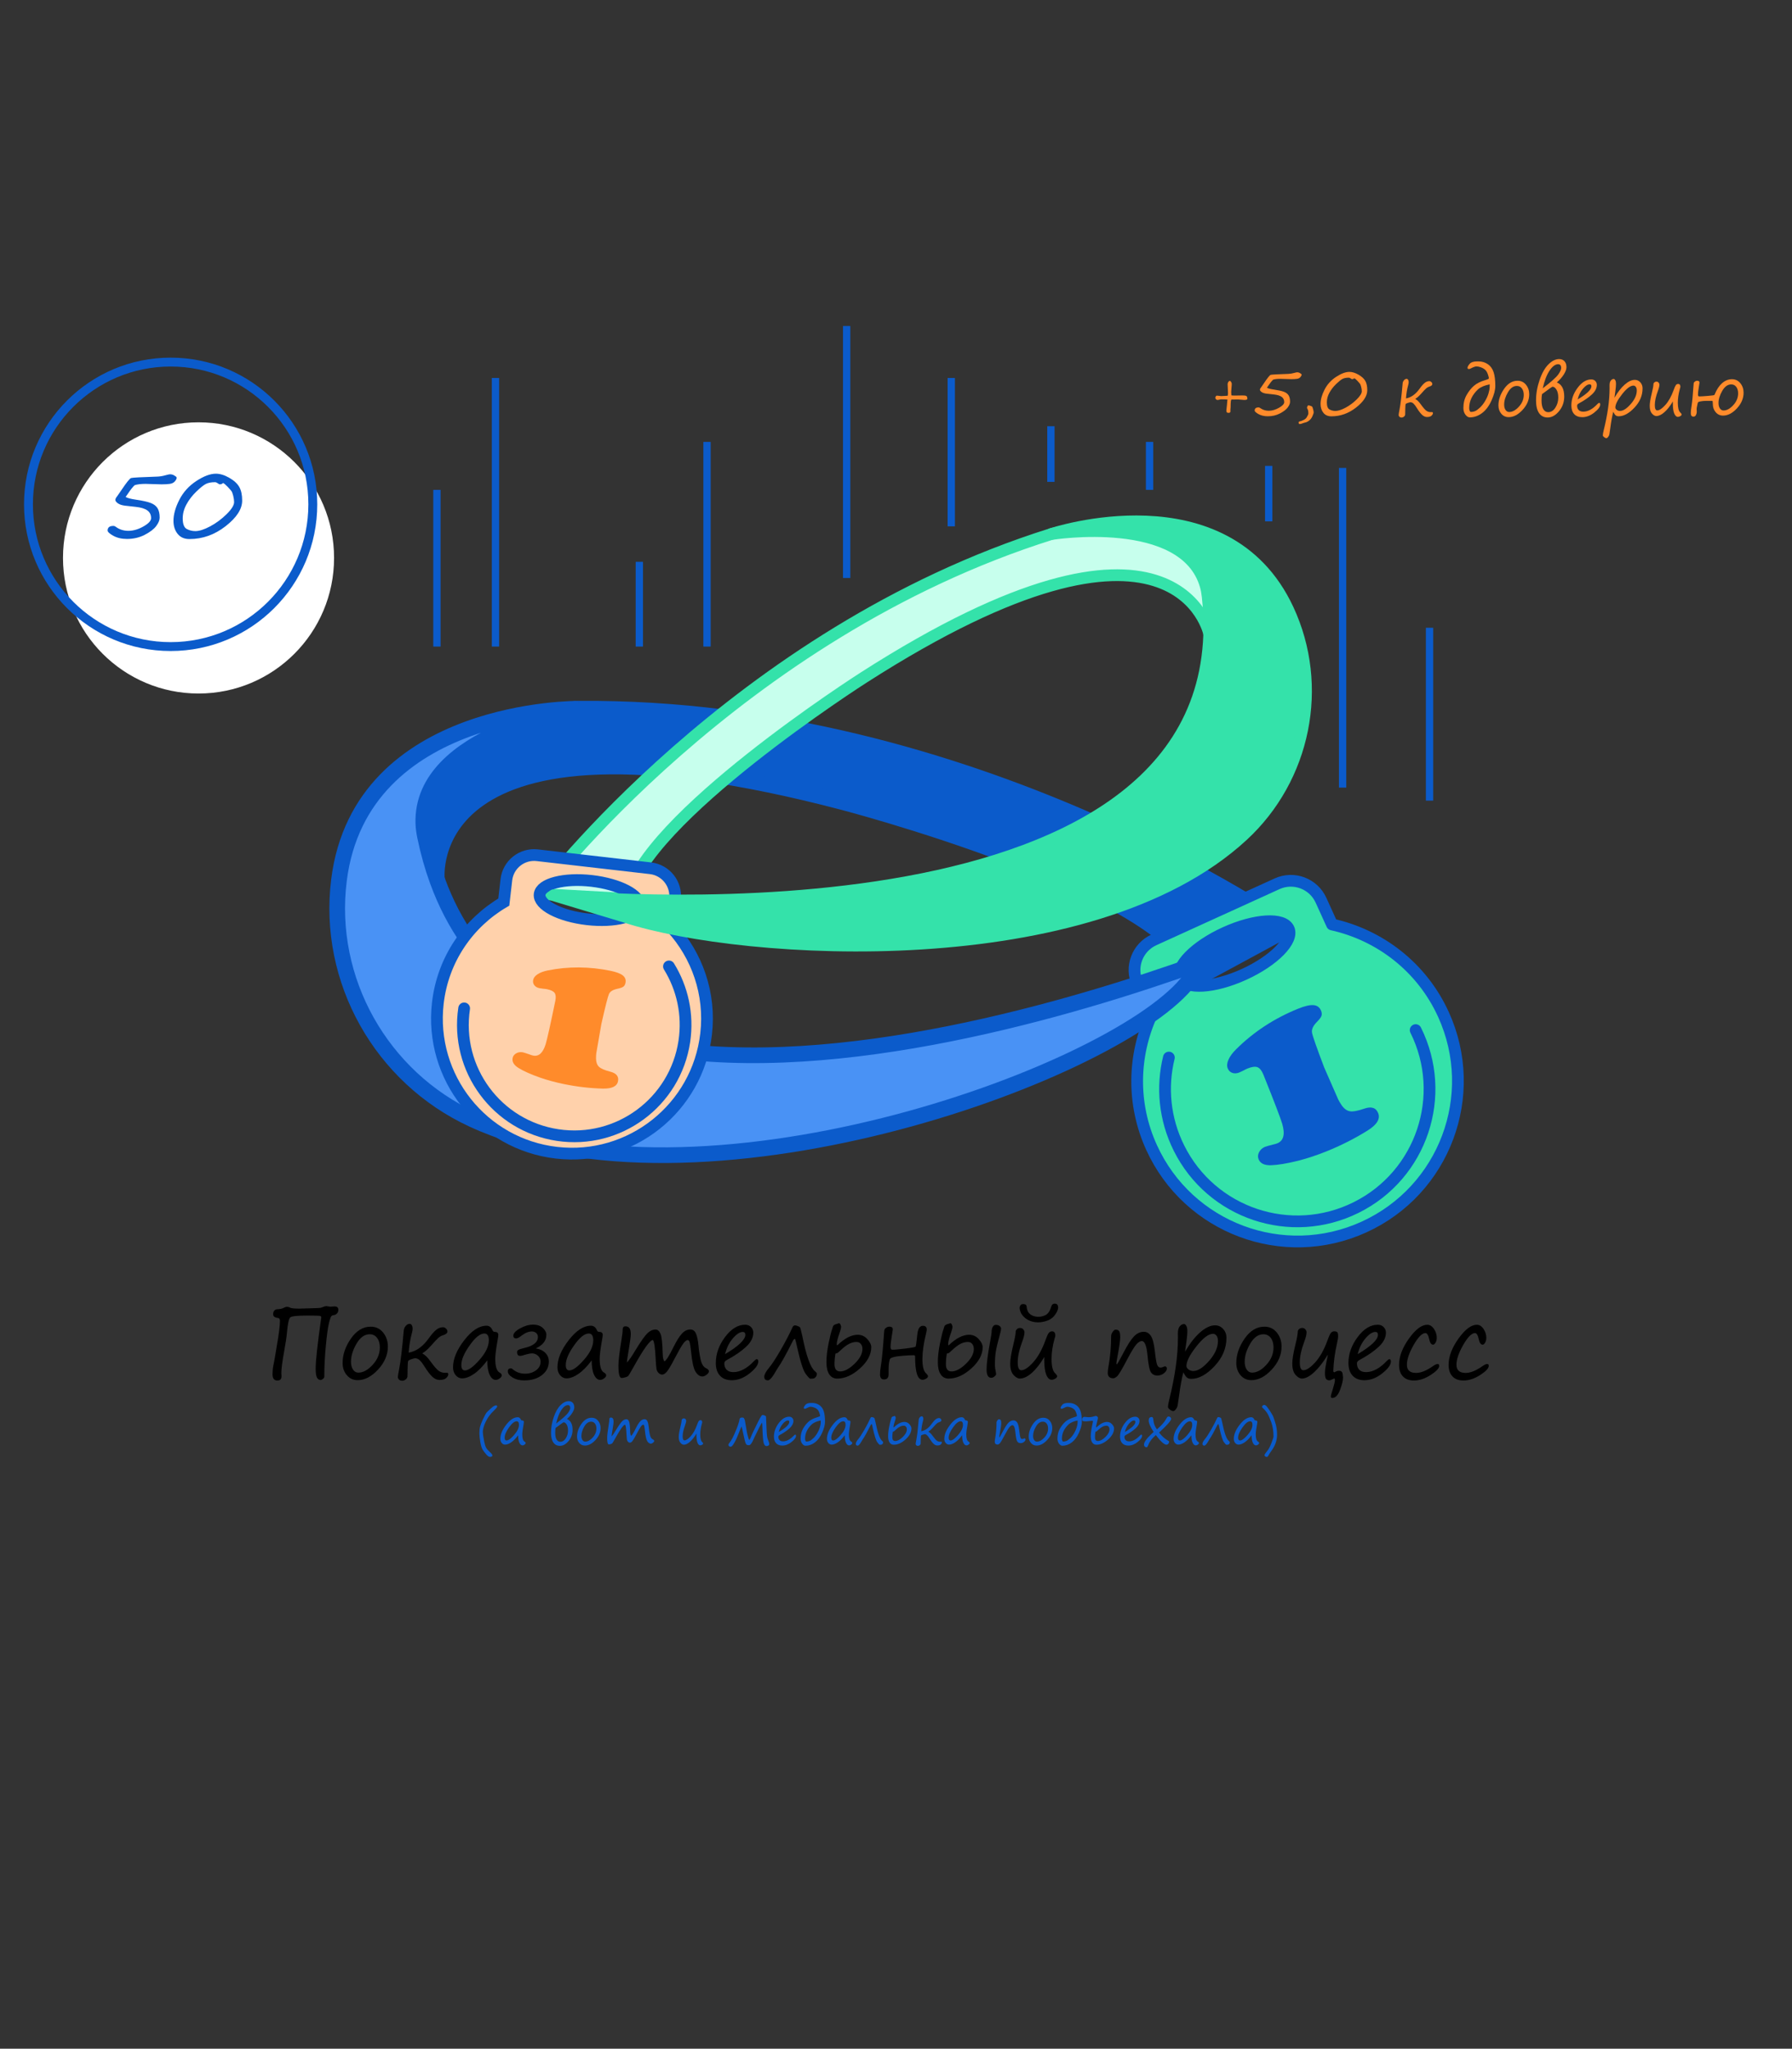 <?xml version="1.0" encoding="utf-8"?>
<!-- Generator: Adobe Illustrator 23.1.0, SVG Export Plug-In . SVG Version: 6.00 Build 0)  -->
<svg version="1.1" xmlns="http://www.w3.org/2000/svg" xmlns:xlink="http://www.w3.org/1999/xlink" x="0px" y="0px"
	 viewBox="0 0 1920.45 2194.37" style="enable-background:new 0 0 1920.45 2194.37;" xml:space="preserve">
<rect x="0" y="0" width="1920.45" height="2194.37" fill="#333333" stroke="none"/>
<style type="text/css">
	.st0{opacity:0.87;fill:url(#SVGID_1_);}
	.st1{fill:#33DEA7;}
	.st2{fill:#4890F1;}
	.st3{fill:#0B59C7;}
	.st4{fill:#1A328C;}
	.st5{fill:#367FE1;}
	.st6{fill:#FFFFFF;}
	.st7{fill:none;stroke:#FF1800;stroke-miterlimit:10;}
	.st8{fill:none;stroke:#4890F1;stroke-width:2.481;stroke-miterlimit:10;}
	.st9{fill:none;stroke:#0B59C7;stroke-width:1.603;stroke-miterlimit:10;}
	.st10{display:none;}
	.st11{display:inline;fill:none;stroke:#000000;stroke-miterlimit:10;}
	.st12{fill:#CFE2FF;}
	.st13{fill:none;stroke:#34E2AA;stroke-miterlimit:10;}
	.st14{fill:none;stroke:#34E2AA;stroke-width:0.984;stroke-miterlimit:10;}
	.st15{fill:#34E2AA;fill-opacity:0.12;stroke:#34E2AA;stroke-miterlimit:10;}
	.st16{fill:#1B3390;}
	.st17{fill:#34E2AA;stroke:#1B3390;stroke-miterlimit:10;}
	.st18{fill:#FF8B2B;}
	.st19{opacity:0.5;fill:#4992F5;}
	.st20{fill:#4992F5;}
	.st21{fill:#0B5BCB;}
	.st22{fill:#ADD2FF;}
	.st23{fill:#2EC897;}
	.st24{fill:none;stroke:#4992F5;stroke-width:0.614;stroke-miterlimit:10;}
	.st25{fill:none;stroke:#4992F5;stroke-width:0.492;stroke-miterlimit:10;}
	.st26{fill:none;stroke:#4992F5;stroke-width:5;stroke-miterlimit:10;}
	.st27{fill:none;stroke:#0B5BCB;stroke-width:2.272;stroke-miterlimit:10;}
	.st28{fill:#6078D5;}
	.st29{fill:#FFB87D;}
	.st30{fill:none;stroke:#284DD8;stroke-width:2.678;stroke-miterlimit:10;}
	.st31{fill:none;stroke:#34E2AA;stroke-width:6.321;stroke-miterlimit:10;}
	.st32{fill:none;stroke:#4992F5;stroke-width:6.321;stroke-miterlimit:10;}
	.st33{fill:none;stroke:#0B5BCB;stroke-width:2;stroke-miterlimit:10;}
	.st34{fill:#FFEBC9;}
	.st35{fill:#8CA4FB;stroke:#1B3390;stroke-width:1.888;stroke-miterlimit:10;}
	.st36{fill:none;stroke:#1B3390;stroke-width:2;stroke-miterlimit:10;}
	.st37{fill:none;stroke:#34E2AA;stroke-width:1.888;stroke-linecap:round;stroke-miterlimit:10;}
	.st38{fill:none;stroke:#34E2AA;stroke-width:1.888;stroke-linecap:round;stroke-linejoin:round;stroke-miterlimit:10;}
	.st39{clip-path:url(#SVGID_5_);}
	.st40{fill:none;stroke:#F98600;stroke-width:15.731;stroke-linecap:round;stroke-linejoin:round;stroke-miterlimit:10;}
	.st41{fill:none;stroke:#1B3390;stroke-width:3.776;stroke-linecap:round;stroke-linejoin:round;stroke-miterlimit:10;}
	.st42{fill:#0B5BCB;stroke:#1B3390;stroke-width:1.778;stroke-miterlimit:10;}
	.st43{fill:none;stroke:#1B3390;stroke-width:1.778;stroke-linecap:round;stroke-miterlimit:10;}
	.st44{fill:none;stroke:#1B3390;stroke-width:1.778;stroke-linecap:round;stroke-linejoin:round;stroke-miterlimit:10;}
	.st45{clip-path:url(#SVGID_7_);fill:none;stroke:#5FECBF;stroke-width:29.642;stroke-linecap:round;stroke-miterlimit:10;}
	.st46{fill:none;stroke:#1B3390;stroke-width:1.778;stroke-miterlimit:10;}
	.st47{fill:#34E2AA;stroke:#1B3390;stroke-width:1.164;stroke-miterlimit:10;}
	.st48{fill:#94FFCC;stroke:#1B3390;stroke-width:1.164;stroke-linecap:round;stroke-miterlimit:10;}
	.st49{fill:#94FFCC;stroke:#1B3390;stroke-width:1.164;stroke-linecap:round;stroke-linejoin:round;stroke-miterlimit:10;}
	.st50{fill:#FFB87D;stroke:#1B3390;stroke-width:1.164;stroke-miterlimit:10;}
	.st51{fill:#4992F5;stroke:#1B3390;stroke-width:1.164;stroke-linecap:round;stroke-miterlimit:10;}
	.st52{fill:#4992F5;stroke:#1B3390;stroke-width:1.164;stroke-linecap:round;stroke-linejoin:round;stroke-miterlimit:10;}
	.st53{fill:#FFB87D;stroke:#1B3390;stroke-width:1.164;stroke-linecap:round;stroke-miterlimit:10;}
	.st54{fill:#FFB87D;stroke:#1B3390;stroke-width:1.164;stroke-linecap:round;stroke-linejoin:round;stroke-miterlimit:10;}
	.st55{opacity:0.8;fill:#DBE2FF;}
	.st56{opacity:0.8;fill:#B3C2FF;}
	.st57{opacity:0.8;fill:#FFF3E8;}
	.st58{opacity:0.8;fill:#D6FFF9;}
	.st59{fill:#0C65DF;stroke:#1B3390;stroke-width:0.764;stroke-linecap:round;stroke-linejoin:round;stroke-miterlimit:10;}
	.st60{fill:#0C65DF;stroke:#1B3390;stroke-width:0.764;stroke-miterlimit:10;}
	.st61{fill:#0C65DF;stroke:#1B3390;stroke-width:0.764;stroke-linecap:round;stroke-miterlimit:10;}
	.st62{opacity:0.8;fill:#A1C9FF;}
	.st63{fill:none;stroke:#0B5BCB;stroke-width:1.87;stroke-miterlimit:10;}
	.st64{fill:#4992F5;stroke:#1B3390;stroke-width:2.475;stroke-miterlimit:10;}
	.st65{fill:none;stroke:#1B3390;stroke-width:2.099;stroke-linecap:round;stroke-miterlimit:10;}
	.st66{fill:#6CF4BC;stroke:#1B3390;stroke-width:1.693;stroke-miterlimit:10;}
	.st67{fill:none;stroke:#1B3390;stroke-width:1.436;stroke-linecap:round;stroke-miterlimit:10;}
	.st68{fill:#FFB87D;stroke:#1B3390;stroke-width:2.168;stroke-miterlimit:10;}
	.st69{fill:none;stroke:#1B3390;stroke-width:1.839;stroke-linecap:round;stroke-miterlimit:10;}
	.st70{fill:#0B5FD5;stroke:#1B3390;stroke-width:1.68;stroke-miterlimit:10;}
	.st71{fill:none;stroke:#1B3390;stroke-width:1.425;stroke-linecap:round;stroke-miterlimit:10;}
	.st72{fill:#A6FFE1;stroke:#1B3390;stroke-width:2.059;stroke-miterlimit:10;}
	.st73{fill:none;stroke:#1B3390;stroke-width:1.746;stroke-linecap:round;stroke-miterlimit:10;}
	.st74{fill:#FF8B2B;stroke:#1B3390;stroke-width:2.475;stroke-miterlimit:10;}
	.st75{fill:#34E2AA;stroke:#1B3390;stroke-width:2.168;stroke-miterlimit:10;}
	.st76{fill:none;stroke:#1B3390;stroke-width:1.448;stroke-linecap:round;stroke-miterlimit:10;}
	.st77{fill:#FFB87D;stroke:#1B3390;stroke-width:1.683;stroke-miterlimit:10;}
	.st78{fill:none;stroke:#1B3390;stroke-width:1.427;stroke-linecap:round;stroke-miterlimit:10;}
	.st79{fill:#ABD0FF;}
	.st80{fill:none;stroke:#0B5BCB;stroke-width:3.3;stroke-linecap:round;stroke-miterlimit:10;}
	.st81{fill:#E3EFFF;}
	.st82{clip-path:url(#SVGID_9_);fill:none;stroke:#FF8B2B;stroke-width:9.901;stroke-linecap:round;stroke-miterlimit:10;}
	.st83{fill:#FFB87D;stroke:#1C3CB7;stroke-width:3;stroke-linecap:round;stroke-linejoin:round;stroke-miterlimit:10;}
	.st84{fill:#FFEED1;stroke:#1C3CB7;stroke-width:3;stroke-linejoin:round;stroke-miterlimit:10;}
	.st85{fill:#FF8B2B;stroke:#1C3CB7;stroke-width:3;stroke-miterlimit:10;}
	.st86{fill:#FFE2C9;stroke:#1C3CB7;stroke-width:3;stroke-linejoin:round;stroke-miterlimit:10;}
	.st87{fill:#1B3390;stroke:#1C3CB7;stroke-miterlimit:10;}
	.st88{fill:#0B5BCB;stroke:#1C3CB7;stroke-miterlimit:10;}
	.st89{fill:#4992F5;stroke:#1C3CB7;stroke-width:3;stroke-miterlimit:10;}
	.st90{fill:#4992F5;stroke:#1C3CB7;stroke-width:3;stroke-linecap:round;stroke-miterlimit:10;}
	.st91{fill:#8CA4FB;stroke:#1C3CB7;stroke-width:3;stroke-linecap:round;stroke-linejoin:round;stroke-miterlimit:10;}
	.st92{fill:#D1FFEF;stroke:#1C3CB7;stroke-width:3;stroke-linejoin:round;stroke-miterlimit:10;}
	.st93{fill:#0B5BCB;stroke:#1C3CB7;stroke-width:3;stroke-miterlimit:10;}
	.st94{fill:#B2C2FB;stroke:#1C3CB7;stroke-width:3;stroke-linejoin:round;stroke-miterlimit:10;}
	.st95{fill:#34E2AA;stroke:#1C3CB7;stroke-miterlimit:10;}
	.st96{fill:#66FFC8;stroke:#1C3CB7;stroke-miterlimit:10;}
	.st97{fill:#73FFCD;stroke:#1C3CB7;stroke-miterlimit:10;}
	.st98{fill:#00D38E;stroke:#1C3CB7;stroke-miterlimit:10;}
	.st99{fill:#34E2AA;stroke:#1C3CB7;stroke-width:3;stroke-miterlimit:10;}
	.st100{fill:#FF8B2B;stroke:#1C3CB7;stroke-miterlimit:10;}
	.st101{fill:#FFB87D;stroke:#1C3CB7;stroke-miterlimit:10;}
	.st102{fill:#FFB87D;stroke:#1C3CB7;stroke-width:3;stroke-miterlimit:10;}
	.st103{fill:none;stroke:#1C3CB7;stroke-width:2;stroke-miterlimit:10;}
	.st104{fill:#75FFCE;stroke:#1B3390;stroke-width:3;stroke-miterlimit:10;}
	.st105{fill:none;stroke:#1B3390;stroke-width:3;stroke-miterlimit:10;}
	.st106{fill:#00C39F;stroke:#1B3390;stroke-width:3;stroke-miterlimit:10;}
	.st107{fill:#A8FFE6;}
	.st108{opacity:0.8;fill:#A8FFE6;}
	.st109{fill:#8CA4FB;stroke:#1B3390;stroke-width:3;stroke-miterlimit:10;}
	.st110{fill:#0B5BCB;stroke:#1B3390;stroke-width:3;stroke-miterlimit:10;}
	.st111{fill:#D8E0FB;}
	.st112{opacity:0.8;fill:#D8E0FB;}
	.st113{fill:#FFB87D;stroke:#0655C3;stroke-width:3;stroke-linecap:round;stroke-linejoin:round;stroke-miterlimit:10;}
	.st114{fill:#FFE3CC;}
	.st115{fill:none;stroke:#0B5BCB;stroke-width:3;stroke-linecap:round;stroke-linejoin:round;stroke-miterlimit:10;}
	.st116{fill:#34E2AA;stroke:#1B3390;stroke-width:3;stroke-miterlimit:10;}
	.st117{fill:#BAFFE9;}
	.st118{fill:#ABFFE4;}
	.st119{fill:#5790DF;stroke:#0655C3;stroke-width:3;stroke-linecap:round;stroke-linejoin:round;stroke-miterlimit:10;}
	.st120{fill:#80B9F6;}
	.st121{fill:#629FE4;}
	.st122{fill:#0B5BCB;stroke:#0B5BCB;stroke-width:4;stroke-miterlimit:10;}
	.st123{fill:#34E2AA;stroke:#0B5BCB;stroke-width:3;stroke-linejoin:round;stroke-miterlimit:10;}
	.st124{fill:none;stroke:#0B5BCB;stroke-width:3;stroke-linecap:round;stroke-miterlimit:10;}
	.st125{fill:#4992F5;stroke:#0B5BCB;stroke-width:4;stroke-miterlimit:10;}
	.st126{fill:#C7FFED;stroke:#34E2AA;stroke-width:3;stroke-miterlimit:10;}
	.st127{fill:#FFD1AB;stroke:#0B5BCB;stroke-width:3;stroke-miterlimit:10;}
	.st128{fill:#34E2AA;stroke:#34E2AA;stroke-width:3;stroke-linejoin:round;stroke-miterlimit:10;}
	.st129{fill:none;stroke:#0B5BCB;stroke-width:9.522;stroke-miterlimit:10;}
	.st130{fill:#0B5BCB;stroke:#0B5BCB;stroke-width:16.766;stroke-miterlimit:10;}
	.st131{fill:#34E2AA;stroke:#0B5BCB;stroke-width:12.575;stroke-linejoin:round;stroke-miterlimit:10;}
	.st132{fill:none;stroke:#0B5BCB;stroke-width:12.575;stroke-linecap:round;stroke-miterlimit:10;}
	.st133{fill:#4992F5;stroke:#0B5BCB;stroke-width:16.766;stroke-miterlimit:10;}
	.st134{fill:#C7FFED;stroke:#34E2AA;stroke-width:12.575;stroke-miterlimit:10;}
	.st135{fill:#FFD1AB;stroke:#0B5BCB;stroke-width:12.575;stroke-miterlimit:10;}
	.st136{fill:#34E2AA;stroke:#34E2AA;stroke-width:12.575;stroke-linejoin:round;stroke-miterlimit:10;}
	.st137{fill:none;stroke:#0B5BCB;stroke-width:7.838;stroke-miterlimit:10;}
	.st138{fill:#8CA4FB;stroke:#0B5BCB;stroke-width:3;stroke-linejoin:round;stroke-miterlimit:10;}
	.st139{fill:#69FFC7;stroke:#0B5BCB;stroke-width:3;stroke-linejoin:round;stroke-miterlimit:10;}
	.st140{fill:#FFB87D;stroke:#0B5BCB;stroke-width:3;stroke-linejoin:round;stroke-miterlimit:10;}
	.st141{fill:#ADBEFF;}
	.st142{fill:#FFEAD9;}
	.st143{fill:#D6FFF4;}
	.st144{fill:#CCD6FF;}
	.st145{fill:none;stroke:#33DEA7;stroke-width:5.438;stroke-miterlimit:10;}
	.st146{fill:#4AE2B1;}
	.st147{fill:#8CA4FB;}
	.st148{opacity:0.25;fill:#FF8B2B;}
	.st149{fill:none;stroke:#FF8B2B;stroke-miterlimit:10;}
	.st150{fill:none;stroke:#FF8B2B;stroke-width:0.937;stroke-miterlimit:10;}
	.st151{fill:#FF9843;}
	.st152{opacity:0.3;fill:#34E2AA;}
	.st153{display:inline;}
	.st154{fill:#0B87C7;}
	.st155{fill:#92FCCA;stroke:#1A328C;stroke-width:1.164;stroke-miterlimit:10;}
	.st156{fill:#92FCCA;stroke:#1A328C;stroke-width:1.164;stroke-linecap:round;stroke-miterlimit:10;}
	.st157{fill:#92FCCA;stroke:#1A328C;stroke-width:1.164;stroke-linecap:round;stroke-linejoin:round;stroke-miterlimit:10;}
	.st158{fill:#0C63DB;stroke:#1A328C;stroke-width:0.764;stroke-linecap:round;stroke-linejoin:round;stroke-miterlimit:10;}
	.st159{fill:#0C63DB;stroke:#1A328C;stroke-width:0.764;stroke-miterlimit:10;}
	.st160{fill:#0C63DB;stroke:#1A328C;stroke-width:0.764;stroke-linecap:round;stroke-miterlimit:10;}
	.st161{fill:#8AA1F7;stroke:#1B3BB3;stroke-width:3;stroke-linecap:round;stroke-linejoin:round;stroke-miterlimit:10;}
	.st162{fill:#D1FFEF;stroke:#1B3BB3;stroke-width:3;stroke-linejoin:round;stroke-miterlimit:10;}
	.st163{fill:#0B59C7;stroke:#1B3BB3;stroke-width:3;stroke-miterlimit:10;}
	.st164{fill:#AFBFF7;stroke:#1B3BB3;stroke-width:3;stroke-linejoin:round;stroke-miterlimit:10;}
	.st165{fill:#1A328C;stroke:#1B3BB3;stroke-miterlimit:10;}
	.st166{fill:#66FFC8;stroke:#1B3BB3;stroke-miterlimit:10;}
	.st167{fill:#0B59C7;stroke:#1B3BB3;stroke-miterlimit:10;}
	.st168{fill:#4890F1;stroke:#1B3BB3;stroke-width:3;stroke-miterlimit:10;}
	.st169{fill:#4890F1;stroke:#1B3BB3;stroke-width:3;stroke-linecap:round;stroke-miterlimit:10;}
	.st170{fill:#8AA1F7;stroke:#0B59C7;stroke-width:5.044;stroke-linejoin:round;stroke-miterlimit:10;}
	.st171{fill:#C1CCF7;}
	.st172{fill:none;stroke:#4890F1;stroke-width:10.418;stroke-miterlimit:10;}
	.st173{fill:none;stroke:#4890F1;stroke-width:8.351;stroke-miterlimit:10;}
	.st174{fill:#E6F0FF;stroke:#DBE3FF;stroke-width:3.665;stroke-miterlimit:10;}
	.st175{fill:#E6F0FF;}
	.st176{fill:#DBE3FF;}
	.st177{fill:#FFE1C9;stroke:#E0E6FF;stroke-width:5.203;stroke-miterlimit:10;}
	.st178{fill:#E0FFF7;}
	.st179{fill:#E0E6FF;}
	.st180{fill:#DBE9FF;stroke:#CCD7FF;stroke-width:3.665;stroke-miterlimit:10;}
	.st181{fill:#DBE9FF;}
	.st182{fill:#CCD7FF;}
	.st183{fill:#9EC2F7;stroke:#9CB1FF;stroke-width:3.665;stroke-miterlimit:10;}
	.st184{fill:#9EC2F7;}
	.st185{fill:#9CB1FF;}
	.st186{fill:#99C3FF;stroke:#91A9FF;stroke-width:4.045;stroke-miterlimit:10;}
	.st187{fill:#99C3FF;}
	.st188{fill:#91A9FF;}
	.st189{fill:#FFD7B5;stroke:#A1B5FF;stroke-width:5.203;stroke-miterlimit:10;}
	.st190{fill:#A1B5FF;}
	.st191{fill:#B8FFEC;stroke:#A1B5FF;stroke-width:5.203;stroke-miterlimit:10;}
	.st192{fill:#B8FFEC;}
	.st193{fill:#E0FFF7;stroke:#E0E6FF;stroke-width:5.203;stroke-miterlimit:10;}
	.st194{fill:#FFEAD9;stroke:#DBE3FF;stroke-width:3.665;stroke-miterlimit:10;}
	.st195{opacity:0.2;}
	.st196{fill:#4890F1;stroke:#1A328C;stroke-width:2.274;stroke-miterlimit:10;}
	.st197{fill:none;stroke:#1A328C;stroke-width:1.929;stroke-linecap:round;stroke-miterlimit:10;}
	.st198{fill:#6AF0B9;stroke:#1A328C;stroke-width:1.556;stroke-miterlimit:10;}
	.st199{fill:none;stroke:#1A328C;stroke-width:1.319;stroke-linecap:round;stroke-miterlimit:10;}
	.st200{fill:#FFB87D;stroke:#1A328C;stroke-width:1.992;stroke-miterlimit:10;}
	.st201{fill:none;stroke:#1A328C;stroke-width:1.689;stroke-linecap:round;stroke-miterlimit:10;}
	.st202{fill:#0B5DD1;stroke:#1A328C;stroke-width:1.543;stroke-miterlimit:10;}
	.st203{fill:none;stroke:#1A328C;stroke-width:1.309;stroke-linecap:round;stroke-miterlimit:10;}
	.st204{fill:#A6FFE1;stroke:#1A328C;stroke-width:1.891;stroke-miterlimit:10;}
	.st205{fill:none;stroke:#1A328C;stroke-width:1.604;stroke-linecap:round;stroke-miterlimit:10;}
	.st206{fill:#8AA1F7;stroke:#1A328C;stroke-width:2.274;stroke-miterlimit:10;}
	.st207{fill:none;stroke:#1A328C;stroke-width:1.33;stroke-linecap:round;stroke-miterlimit:10;}
	.st208{fill:#FFB87D;stroke:#1A328C;stroke-width:1.546;stroke-miterlimit:10;}
	.st209{fill:none;stroke:#1A328C;stroke-width:1.311;stroke-linecap:round;stroke-miterlimit:10;}
	.st210{fill:none;stroke:#0B59C7;stroke-width:3.032;stroke-linecap:round;stroke-miterlimit:10;}
	.st211{clip-path:url(#SVGID_13_);fill:none;stroke:#FF8B2B;stroke-width:9.096;stroke-linecap:round;stroke-miterlimit:10;}
	.st212{fill:#A6FFDE;stroke:#0B59C7;stroke-width:5;stroke-linejoin:round;stroke-miterlimit:10;}
	.st213{fill:#A6FFDE;stroke:#0B59C7;stroke-width:4.203;stroke-linejoin:round;stroke-miterlimit:10;}
	.st214{fill:#8AA1F7;stroke:#1A328C;stroke-width:5;stroke-miterlimit:10;}
	.st215{fill:none;stroke:#1A328C;stroke-width:5;stroke-miterlimit:10;}
	.st216{fill:#0B59C7;stroke:#1A328C;stroke-width:5;stroke-miterlimit:10;}
	.st217{fill:#75FFCE;stroke:#1A328C;stroke-width:5;stroke-miterlimit:10;}
	.st218{fill:#D4DCF7;}
	.st219{opacity:0.8;fill:#D4DCF7;}
	.st220{fill:#558DDB;stroke:#0653BF;stroke-width:5;stroke-linecap:round;stroke-linejoin:round;stroke-miterlimit:10;}
	.st221{fill:#7EB6F2;}
	.st222{fill:#609CE0;}
	.st223{fill:none;stroke:#0B59C7;stroke-width:5;stroke-linecap:round;stroke-linejoin:round;stroke-miterlimit:10;}
	.st224{fill:#FF8B2B;stroke:#0B59C7;stroke-width:5;stroke-miterlimit:10;}
	.st225{fill:none;stroke:#33DEA7;stroke-width:5;stroke-linecap:round;stroke-miterlimit:10;}
	.st226{fill:none;stroke:#33DEA7;stroke-width:5;stroke-linecap:round;stroke-linejoin:round;stroke-miterlimit:10;}
	.st227{clip-path:url(#SVGID_15_);}
	.st228{fill:none;stroke:#1A328C;stroke-width:5;stroke-linecap:round;stroke-linejoin:round;stroke-miterlimit:10;}
	.st229{fill:#8AA1F7;stroke:#33DEA7;stroke-width:0.799;stroke-miterlimit:10;}
	.st230{fill:none;stroke:#33DEA7;stroke-width:0.799;stroke-linecap:round;stroke-miterlimit:10;}
	.st231{fill:none;stroke:#33DEA7;stroke-width:0.799;stroke-linecap:round;stroke-linejoin:round;stroke-miterlimit:10;}
	.st232{clip-path:url(#SVGID_17_);}
	.st233{fill:none;stroke:#33DEA7;stroke-width:6.662;stroke-linecap:round;stroke-linejoin:round;stroke-miterlimit:10;}
	.st234{fill:none;stroke:#1A328C;stroke-width:1.599;stroke-linecap:round;stroke-linejoin:round;stroke-miterlimit:10;}
	.st235{fill:#4890F1;stroke:#1A328C;stroke-width:1.765;stroke-linecap:round;stroke-miterlimit:10;}
	.st236{fill:#4890F1;stroke:#1A328C;stroke-width:1.765;stroke-linecap:round;stroke-linejoin:round;stroke-miterlimit:10;}
	.st237{opacity:0.8;fill:#C4D0FF;}
	.st238{fill:#FFB87D;stroke:#1B3BB3;stroke-width:5;stroke-linecap:round;stroke-linejoin:round;stroke-miterlimit:10;}
	.st239{fill:#FFD6B3;stroke:#1B3BB3;stroke-width:5;stroke-linejoin:round;stroke-miterlimit:10;}
	.st240{fill:#FF8B2B;stroke:#1B3BB3;stroke-width:5;stroke-miterlimit:10;}
	.st241{fill:#FFB87D;stroke:#1B3BB3;stroke-width:5;stroke-linejoin:round;stroke-miterlimit:10;}
	.st242{fill:#96FFD4;stroke:#1B3BB3;stroke-width:5;stroke-linejoin:round;stroke-miterlimit:10;}
	.st243{fill:#1A328C;stroke:#1B3BB3;stroke-width:5;stroke-miterlimit:10;}
	.st244{fill:#0B59C7;stroke:#1B3BB3;stroke-width:5;stroke-miterlimit:10;}
	.st245{fill:#4890F1;stroke:#1B3BB3;stroke-width:5;stroke-miterlimit:10;}
	.st246{fill:#4890F1;stroke:#1B3BB3;stroke-width:5;stroke-linecap:round;stroke-miterlimit:10;}
	.st247{fill:#FFB87D;stroke:#1B3BB3;stroke-width:1.633;stroke-linecap:round;stroke-linejoin:round;stroke-miterlimit:10;}
	.st248{fill:#FFD8B8;stroke:#1B3BB3;stroke-width:1.633;stroke-linejoin:round;stroke-miterlimit:10;}
	.st249{fill:#FF8B2B;stroke:#1B3BB3;stroke-width:1.633;stroke-miterlimit:10;}
	.st250{fill:#FFB87D;stroke:#1B3BB3;stroke-width:1.633;stroke-linejoin:round;stroke-miterlimit:10;}
	.st251{fill:#1A328C;stroke:#1B3BB3;stroke-width:0.544;stroke-miterlimit:10;}
	.st252{fill:#0B59C7;stroke:#1B3BB3;stroke-width:0.544;stroke-miterlimit:10;}
	.st253{fill:#4890F1;stroke:#1B3BB3;stroke-width:1.633;stroke-miterlimit:10;}
	.st254{fill:#4890F1;stroke:#1B3BB3;stroke-width:1.633;stroke-linecap:round;stroke-miterlimit:10;}
	.st255{fill:#92FCCA;stroke:#1A328C;stroke-width:5;stroke-miterlimit:10;}
	.st256{fill:none;stroke:#1A328C;stroke-width:5;stroke-linecap:round;stroke-miterlimit:10;}
	.st257{clip-path:url(#SVGID_21_);fill:none;stroke:#8AA1F7;stroke-width:5;stroke-linecap:round;stroke-miterlimit:10;}
	.st258{fill:#7DFFD5;}
	.st259{fill:#B3FFE4;}
	.st260{fill:none;stroke:#274CD4;stroke-width:0.31;stroke-miterlimit:10;}
	.st261{fill:#FF8B2B;stroke:#0653BF;stroke-width:2.177;stroke-linecap:round;stroke-linejoin:round;stroke-miterlimit:10;}
	.st262{fill:#FFD2AD;}
	.st263{fill:none;stroke:#0B59C7;stroke-width:2.177;stroke-linecap:round;stroke-linejoin:round;stroke-miterlimit:10;}
	.st264{fill:#FFB87D;stroke:#33DEA7;stroke-width:5;stroke-miterlimit:10;}
	.st265{fill:#9EFFE0;stroke:#33DEA7;stroke-width:5;stroke-miterlimit:10;}
	.st266{fill:#FF8B2B;stroke:#33DEA7;stroke-width:5;stroke-linejoin:round;stroke-miterlimit:10;}
	.st267{fill:#FF8B2B;stroke:#1A328C;stroke-width:5;stroke-miterlimit:10;}
	.st268{fill:#6AF0B9;stroke:#1A328C;stroke-width:5;stroke-miterlimit:10;}
	.st269{fill:#B5CBE8;stroke:#1A328C;stroke-width:5;stroke-miterlimit:10;}
	.st270{fill:#0B5DD1;stroke:#1A328C;stroke-width:5;stroke-miterlimit:10;}
	.st271{fill:#4890F1;stroke:#1A328C;stroke-width:5;stroke-miterlimit:10;}
	.st272{fill:#6BFFCA;stroke:#1A328C;stroke-width:5;stroke-miterlimit:10;}
	.st273{fill:none;stroke:#0B59C7;stroke-width:5;stroke-linecap:round;stroke-miterlimit:10;}
	.st274{clip-path:url(#SVGID_23_);fill:none;stroke:#FF8B2B;stroke-width:19;stroke-linecap:round;stroke-miterlimit:10;}
	.st275{fill:#FF8B2B;stroke:#0B59C7;stroke-width:5;stroke-linejoin:round;stroke-miterlimit:10;}
	.st276{fill:#FFC99C;}
	.st277{fill:#8AA1F7;stroke:#0B59C7;stroke-width:5;stroke-linejoin:round;stroke-miterlimit:10;}
	.st278{fill:#33DEA7;stroke:#1A328C;stroke-width:5;stroke-miterlimit:10;}
	.st279{fill:#8AA1F7;stroke:#0B59C7;stroke-width:1.599;stroke-miterlimit:10;}
	.st280{fill:none;stroke:#0B59C7;stroke-width:1.599;stroke-linecap:round;stroke-miterlimit:10;}
	.st281{fill:none;stroke:#0B59C7;stroke-width:1.599;stroke-linecap:round;stroke-linejoin:round;stroke-miterlimit:10;}
	.st282{clip-path:url(#SVGID_25_);}
	.st283{fill:none;stroke:#FF8B2B;stroke-width:13.324;stroke-linecap:round;stroke-linejoin:round;stroke-miterlimit:10;}
	.st284{fill:none;stroke:#1A328C;stroke-width:3.198;stroke-linecap:round;stroke-linejoin:round;stroke-miterlimit:10;}
	.st285{fill:#4890F1;stroke:#1A328C;stroke-width:1.081;stroke-miterlimit:10;}
	.st286{fill:#4890F1;stroke:#1A328C;stroke-width:1.081;stroke-linecap:round;stroke-miterlimit:10;}
	.st287{fill:#4890F1;stroke:#1A328C;stroke-width:1.081;stroke-linecap:round;stroke-linejoin:round;stroke-miterlimit:10;}
	.st288{fill:#8AA1F7;stroke:#1B3BB3;stroke-width:5;stroke-linecap:round;stroke-linejoin:round;stroke-miterlimit:10;}
	.st289{fill:#D1FFEF;stroke:#1B3BB3;stroke-width:5;stroke-linejoin:round;stroke-miterlimit:10;}
	.st290{fill:#AFBFF7;stroke:#1B3BB3;stroke-width:5;stroke-linejoin:round;stroke-miterlimit:10;}
	.st291{fill:#66FFC8;stroke:#1B3BB3;stroke-width:5;stroke-miterlimit:10;}
	.st292{fill:none;stroke:#274CD4;stroke-width:0.974;stroke-miterlimit:10;}
	.st293{fill:#8AA1F7;stroke:#0653BF;stroke-width:5;stroke-linecap:round;stroke-linejoin:round;stroke-miterlimit:10;}
	.st294{fill:#BAC8FF;}
	.st295{fill:#9EB2FF;}
	.st296{fill:#8AA1F7;stroke:#0B59C7;stroke-width:5;stroke-miterlimit:10;}
	.st297{clip-path:url(#SVGID_29_);}
	.st298{fill:none;stroke:#33DEA7;stroke-width:25;stroke-linecap:round;stroke-linejoin:round;stroke-miterlimit:10;}
	.st299{fill:#0B59C7;stroke:#0B59C7;stroke-width:5;stroke-miterlimit:10;}
	.st300{fill:#4890F1;stroke:#0B59C7;stroke-width:5;stroke-miterlimit:10;}
	.st301{fill:#FF9B47;stroke:#0B59C7;stroke-width:1.609;stroke-linejoin:round;stroke-miterlimit:10;}
	.st302{fill:#FFC696;}
	.st303{fill:#6CCFAF;stroke:#0B59C7;stroke-width:1.569;stroke-miterlimit:10;}
	.st304{fill:#9EFFE0;stroke:#0B59C7;stroke-width:1.569;stroke-miterlimit:10;}
	.st305{fill:none;stroke:#0B59C7;stroke-width:1.569;stroke-linecap:round;stroke-miterlimit:10;}
	.st306{fill:#00BD80;stroke:#0B59C7;stroke-width:1.569;stroke-linejoin:round;stroke-miterlimit:10;}
	.st307{fill:#FF8B2B;stroke:#0653BF;stroke-width:1.552;stroke-linecap:round;stroke-linejoin:round;stroke-miterlimit:10;}
	.st308{fill:none;stroke:#0B59C7;stroke-width:1.552;stroke-linecap:round;stroke-linejoin:round;stroke-miterlimit:10;}
	.st309{fill:#1D4BB8;}
	.st310{fill:#33DEA7;stroke:#1A328C;stroke-miterlimit:10;}
	.st311{fill:#2DC494;}
	.st312{fill:#E3FFFB;stroke:#1A328C;stroke-miterlimit:10;}
	.st313{fill:#D9E5FF;stroke:#1A328C;stroke-miterlimit:10;}
	.st314{fill:#C9FFEB;}
	.st315{fill:#FFD0A8;}
	.st316{fill:#41F2B3;}
	.st317{fill:#31FFC0;}
	.st318{fill:#5CFFCD;}
	.st319{fill:#87FFDA;}
	.st320{fill:#9CFFE0;}
	.st321{fill:#ADFFE6;}
	.st322{fill:#BAFFEA;}
	.st323{fill:#C4DEFF;}
	.st324{fill:#FFFFFF;stroke:#33DEA7;stroke-width:2.027;stroke-miterlimit:10;}
	.st325{fill:#FFFFFF;stroke:#FF8B2B;stroke-width:2.027;stroke-miterlimit:10;}
	.st326{fill:#00BD81;}
	.st327{fill:#FFFFFF;stroke:#4890F1;stroke-width:2.027;stroke-miterlimit:10;}
	.st328{fill:none;stroke:#1A328C;stroke-width:1.924;stroke-miterlimit:10;}
	.st329{opacity:0.2;clip-path:url(#SVGID_43_);}
	.st330{clip-path:url(#SVGID_45_);fill:none;stroke:#FF8B2B;stroke-width:9.096;stroke-linecap:round;stroke-miterlimit:10;}
	.st331{clip-path:url(#SVGID_47_);}
	.st332{clip-path:url(#SVGID_49_);}
	.st333{clip-path:url(#SVGID_53_);fill:none;stroke:#8AA1F7;stroke-width:5;stroke-linecap:round;stroke-miterlimit:10;}
	.st334{clip-path:url(#SVGID_55_);fill:none;stroke:#FF8B2B;stroke-width:19;stroke-linecap:round;stroke-miterlimit:10;}
	.st335{clip-path:url(#SVGID_57_);}
	.st336{clip-path:url(#SVGID_61_);}
	.st337{fill:#FFDCBF;stroke:#BFCCFF;stroke-width:5.429;stroke-miterlimit:10;}
	.st338{fill:#BFCCFF;}
	.st339{fill:#BFD8FF;stroke:#ADBFFF;stroke-width:3.825;stroke-miterlimit:10;}
	.st340{fill:#ADBFFF;}
	.st341{fill:#74A9F7;stroke:#6384FF;stroke-width:3.825;stroke-miterlimit:10;}
	.st342{fill:#74A9F7;}
	.st343{fill:#6384FF;}
	.st344{fill:#94C0FF;stroke:#8FA7FF;stroke-width:4.221;stroke-miterlimit:10;}
	.st345{fill:#94C0FF;}
	.st346{fill:#8FA7FF;}
	.st347{fill:#FFC899;stroke:#87A1FF;stroke-width:4;stroke-miterlimit:10;}
	.st348{fill:#87A1FF;}
	.st349{fill:#A1FFE6;stroke:#A1B5FF;stroke-width:3;stroke-miterlimit:10;}
	.st350{fill:#A1FFE6;}
	.st351{fill:#CCFFF2;stroke:#BDCAFF;stroke-width:5.429;stroke-miterlimit:10;}
	.st352{fill:#BDCAFF;}
	.st353{fill:none;stroke:#4890F1;stroke-width:1.737;stroke-miterlimit:10;}
	.st354{fill:none;stroke:#4890F1;stroke-width:2.534;stroke-miterlimit:10;}
	.st355{fill:#FFEFE0;stroke:#4890F1;stroke-width:2.534;stroke-miterlimit:10;}
</style>
<g id="Слой_1">
	<g>
		<circle class="st6" cx="212.76" cy="597.59" r="145.25"/>
		<g>
			<path class="st21" d="M144.25,519.71c-1.94,1.84-4.25,4.74-6.91,8.7c-0.72,1.06-1.3,1.89-1.74,2.51
				c-0.48,0.65-0.8,1.11-0.97,1.38c1.91,1.16,5.61,2.13,11.1,2.92c7.03,1.02,12.25,2.18,15.68,3.48c3.43,1.3,5.9,3.18,7.42,5.65
				c1.52,2.47,2.28,5.84,2.28,10.11c0,2.66-1.23,5.65-3.68,8.95c-2.46,3.31-6.55,6.45-12.28,9.41c-5.73,2.97-12.08,4.45-19.03,4.45
				c-5.7,0-10.58-1.13-14.66-3.38s-6.11-4.14-6.11-5.68c0-3.27,2.06-4.91,6.19-4.91c0.92,0,1.91,0.43,2.97,1.28
				c3.79,2.66,8.14,3.99,13.05,3.99c5.22,0,10.58-1.55,16.09-4.66c5.51-3.1,8.26-6.07,8.26-8.9c0-3.62-1.34-6.39-4.02-8.31
				c-2.68-1.93-6.85-3.2-12.51-3.81l-11.56-1.28c-3.24-0.41-5.75-1.25-7.52-2.53c-1.77-1.28-2.66-2.46-2.66-3.56
				c0-1.16,0.63-2.47,1.89-3.94c0.27-0.37,1.76-2.52,4.45-6.45c5.56-8.29,9.06-12.66,10.51-13.12c1.45-0.46,10.65-0.96,27.61-1.51
				c3-0.07,6.11-0.56,9.31-1.48c2.52-0.68,4.09-1.02,4.71-1.02c2.11,0,3.96,0.63,5.53,1.89c1.13,0.58,1.69,1.21,1.69,1.89
				c0,0.99-0.63,2.23-1.89,3.73c-1.26,1.5-3.08,2.42-5.45,2.76c-2.37,0.34-5.33,0.51-8.88,0.51l-17.09-0.51
				C151,518.28,147.08,518.76,144.25,519.71z"/>
			<path class="st21" d="M202.99,577.38c-5.46,0-9.67-1.86-12.64-5.58c-2.97-3.72-4.45-8.36-4.45-13.92
				c0-6.79,2.08-14.28,6.24-22.46c4.16-8.19,10.22-14.91,18.19-20.16c7.96-5.25,14.98-7.88,21.05-7.88c4.43,0,9.21,1.47,14.33,4.4
				c5.12,2.93,8.7,6.23,10.75,9.88c2.05,3.65,3.07,8.49,3.07,14.53c0,9.04-5.89,18.16-17.68,27.37
				C230.06,572.77,217.11,577.38,202.99,577.38z M239.01,517.31c-0.79,0.99-2.01,1.48-3.68,1.48c-0.24,0-0.89-0.38-1.94-1.13
				c-1.09-0.78-2.08-1.18-2.97-1.18c-4.2,0-7.52,0.66-9.98,1.97c-2.46,1.31-5.83,4.03-10.11,8.16c-4.28,4.13-7.77,8.66-10.46,13.58
				c-2.7,4.93-4.04,9.94-4.04,15.02c0,6.04,1.42,9.82,4.25,11.36s5.92,2.3,9.26,2.3c4.23,0,9.52-1.69,15.86-5.07
				s12.21-7.72,17.6-13.02c5.39-5.3,8.08-9.63,8.08-12.97c0-1.91-0.31-4.14-0.92-6.68c-0.61-2.54-1.29-4.29-2.02-5.24
				c-0.73-0.95-2.1-2.49-4.09-4.6C241.85,519.18,240.24,517.85,239.01,517.31z"/>
		</g>
		<circle class="st129" cx="182.87" cy="540.19" r="152.36"/>
	</g>
	<g>
		<path class="st18" d="M1336.78,427.46c-0.49,0.63-1.55,0.94-3.2,0.94c-0.6,0-1.6-0.08-2.99-0.24c-1.58-0.19-2.71-0.28-3.41-0.28
			h-2.3c-0.67,0-1.28,0.01-1.81,0.03h-1.67c-0.56,0-1.15,0.01-1.77,0.03c-0.51,1-0.77,2.57-0.77,4.73c0,2.64-0.06,4.3-0.17,4.98
			c-0.12,0.65-0.14,1.57-0.07,2.77c0.07,1.19-0.57,1.79-1.91,1.79c-1,0-1.65-0.19-1.97-0.57s-0.47-1.07-0.47-2.07
			c0-0.53,0.2-2.35,0.59-5.46c0.18-1.51,0.37-3.56,0.56-6.16c-1.49-0.14-3.72-0.21-6.72-0.21c-0.51,0-1.19,0.12-2.05,0.35
			c-0.9,0.21-1.5,0.31-1.77,0.31c-0.63,0-1.19-0.24-1.69-0.71c-0.5-0.48-0.75-1.03-0.75-1.65c0-0.46,0.17-0.96,0.5-1.48
			c0.34-0.52,0.71-0.78,1.13-0.78c0.81,0,1.66,0.08,2.54,0.24c0.9,0.16,1.58,0.24,2.02,0.24l6.99-0.35
			c0.28-0.88,0.42-1.79,0.42-2.71c0-1.25-0.09-3.39-0.28-6.4c-0.09-1.25-0.14-2.33-0.14-3.24c0-0.79,0.24-1.58,0.71-2.37
			c0.47-0.79,1.07-1.18,1.79-1.18c0.37,0,0.78,0.38,1.23,1.15c0.45,0.77,0.68,1.36,0.68,1.77c0,1.21-0.1,2.82-0.31,4.84
			c-0.21,2.02-0.31,3.4-0.31,4.14c0,1.18,0.07,2.37,0.21,3.55c0.46,0.16,1.82,0.24,4.07,0.24l7.97-0.14c2.16,0,3.55,0.23,4.18,0.7
			C1336.47,424.72,1336.78,425.79,1336.78,427.46z"/>
		<path class="st18" d="M1364.27,406.72c-1.32,1.25-2.89,3.22-4.7,5.92c-0.49,0.72-0.88,1.29-1.18,1.71
			c-0.33,0.44-0.54,0.75-0.66,0.94c1.3,0.79,3.82,1.45,7.55,1.98c4.78,0.7,8.33,1.48,10.66,2.37c2.33,0.88,4.01,2.16,5.04,3.84
			c1.03,1.68,1.55,3.97,1.55,6.87c0,1.81-0.83,3.84-2.5,6.09c-1.67,2.25-4.45,4.38-8.35,6.4c-3.9,2.02-8.21,3.03-12.94,3.03
			c-3.87,0-7.2-0.77-9.97-2.3c-2.77-1.53-4.16-2.82-4.16-3.86c0-2.23,1.4-3.34,4.21-3.34c0.63,0,1.3,0.29,2.02,0.87
			c2.57,1.81,5.53,2.71,8.87,2.71c3.55,0,7.2-1.06,10.94-3.17c3.75-2.11,5.62-4.13,5.62-6.05c0-2.46-0.91-4.34-2.73-5.65
			s-4.66-2.17-8.51-2.59l-7.86-0.87c-2.2-0.28-3.91-0.85-5.11-1.72c-1.21-0.87-1.81-1.68-1.81-2.42c0-0.79,0.43-1.68,1.29-2.68
			c0.19-0.25,1.19-1.72,3.03-4.38c3.78-5.64,6.16-8.61,7.15-8.92c0.99-0.31,7.24-0.66,18.77-1.03c2.04-0.05,4.15-0.38,6.33-1.01
			c1.72-0.46,2.78-0.7,3.2-0.7c1.44,0,2.69,0.43,3.76,1.29c0.77,0.39,1.15,0.82,1.15,1.29c0,0.67-0.43,1.52-1.29,2.54
			c-0.86,1.02-2.09,1.65-3.71,1.88c-1.61,0.23-3.63,0.35-6.04,0.35l-11.62-0.35C1368.86,405.75,1366.2,406.07,1364.27,406.72z"/>
		<path class="st18" d="M1391.97,451.67c4.31-1.07,7.09-2.58,8.32-4.54c1.23-1.96,1.84-3.36,1.84-4.19c0-2.37-0.33-4.04-0.97-5.01
			c-0.3-0.44-0.45-0.87-0.45-1.29c0-0.35,0.16-0.85,0.47-1.5c0.31-0.65,0.63-0.97,0.96-0.97c0.49,0,1.25,0.18,2.3,0.54
			c1.04,0.36,1.66,0.67,1.84,0.94c0.19,0.27,0.49,1.13,0.92,2.59c0.43,1.46,0.64,2.71,0.64,3.76c0,0.4-0.43,1.62-1.3,3.67
			s-2.06,3.65-3.57,4.8c-1.51,1.15-2.92,1.85-4.24,2.1c-0.53,0.09-1.03,0.22-1.5,0.38c-1.83,0.81-3.33,1.22-4.49,1.22
			c-0.67,0-1.01-0.54-1.01-1.64C1391.72,452.13,1391.8,451.84,1391.97,451.67z"/>
		<path class="st18" d="M1426.83,445.93c-3.71,0-6.58-1.26-8.59-3.79c-2.02-2.53-3.03-5.68-3.03-9.46c0-4.62,1.41-9.71,4.24-15.27
			c2.83-5.57,6.95-10.14,12.37-13.71c5.42-3.57,10.19-5.36,14.32-5.36c3.02,0,6.26,1,9.74,2.99c3.48,2,5.91,4.23,7.31,6.72
			c1.39,2.48,2.09,5.78,2.09,9.88c0,6.15-4.01,12.35-12.02,18.61C1445.24,442.8,1436.43,445.93,1426.83,445.93z M1451.32,405.09
			c-0.53,0.67-1.37,1.01-2.5,1.01c-0.16,0-0.6-0.25-1.32-0.77c-0.74-0.53-1.42-0.8-2.02-0.8c-2.85,0-5.12,0.45-6.79,1.34
			s-3.96,2.74-6.87,5.55c-2.91,2.81-5.28,5.89-7.12,9.24c-1.83,3.35-2.75,6.76-2.75,10.21c0,4.11,0.96,6.68,2.89,7.72
			c1.92,1.04,4.02,1.57,6.3,1.57c2.88,0,6.47-1.15,10.79-3.44s8.3-5.25,11.97-8.85c3.66-3.61,5.5-6.55,5.5-8.82
			c0-1.3-0.21-2.81-0.63-4.54c-0.42-1.73-0.88-2.92-1.38-3.57c-0.5-0.65-1.43-1.69-2.78-3.13
			C1453.26,406.36,1452.16,405.46,1451.32,405.09z"/>
		<path class="st18" d="M1506.75,426.76c5.5-0.95,10.43-4.5,14.79-10.65c2.04-2.85,3.83-4.88,5.38-6.07
			c1.54-1.19,3.18-1.79,4.92-1.79c0.7,0,1.39,0.31,2.09,0.94c0.7,0.63,1.04,1.37,1.04,2.23c0,1.14-1.08,2.03-3.24,2.68
			c-1.14,0.35-2.2,0.94-3.2,1.77c-1,0.83-2.89,2.83-5.67,5.98c-2.18,2.46-4.14,4.19-5.88,5.18c-0.16,0.09-0.24,0.17-0.24,0.24
			c0,0.09,0.1,0.19,0.31,0.28c1.69,0.9,3.48,2.66,5.36,5.25c2.74,3.78,4.79,6.16,6.16,7.15c1.37,0.99,2.93,1.48,4.7,1.48l1.15-0.03
			c0.81-0.05,1.22,0.31,1.22,1.08c0,0.88-0.5,1.8-1.5,2.75c-1,0.95-2.64,1.43-4.94,1.43c-1.76,0-3.47-0.76-5.13-2.28
			c-1.66-1.52-3.56-3.98-5.69-7.39c-1.23-2.02-2.38-3.55-3.44-4.59c-1.07-1.04-2.25-1.57-3.55-1.57c-0.28,0-1.14,0.23-2.58,0.7
			c-1.44,0.46-2.24,0.91-2.42,1.34c-0.17,0.43-0.3,1.97-0.38,4.63c-0.08,2.66-0.12,4.8-0.12,6.42c0,0.86-0.41,1.62-1.22,2.3
			c-0.81,0.67-1.69,1.01-2.64,1.01c-0.97,0-1.74-0.28-2.3-0.85s-0.83-1.15-0.83-1.76c0-0.84,0.31-2.81,0.94-5.92
			c1.11-5.66,2.23-15,3.34-28.01c0.09-1.25,0.57-2.38,1.43-3.39c0.86-1.01,1.83-1.51,2.92-1.51c0.6,0,1.11,0.33,1.51,0.97
			c0.41,0.65,0.61,1.48,0.61,2.5c0,0.81-0.14,1.74-0.42,2.78C1507.9,416.85,1507.08,421.75,1506.75,426.76z"/>
		<path class="st18" d="M1595.55,404.56c-0.83-3.62-1.87-6.15-3.1-7.58c-1.23-1.44-2.85-2.55-4.87-3.34
			c-2.02-0.79-3.84-1.18-5.46-1.18c-0.63,0-1.55,0.24-2.77,0.71s-2.15,0.91-2.8,1.3c-0.91,0.53-1.74,0.8-2.5,0.8
			c-0.88,0-1.32-0.46-1.32-1.39c0-1,0.75-2.38,2.26-4.14s4.16-2.64,7.97-2.64h1.5c3.78,0,7.12,0.99,10.02,2.98
			c2.9,1.98,4.96,4.82,6.18,8.51s1.83,8.64,1.83,14.86c0,4.22-1.33,9.34-4,15.34c-2.67,6.01-6.06,10.55-10.18,13.64
			c-4.12,3.08-8.5,4.63-13.13,4.63c-1.67,0-3.24-0.96-4.7-2.89c-1.46-1.92-2.19-4.31-2.19-7.17c0-5.27,1.15-9.91,3.46-13.93
			c2.31-4.02,4.89-7.29,7.76-9.79c2.87-2.51,6.83-4.52,11.88-6.05c1.67-0.49,2.81-0.87,3.41-1.15
			C1595.38,405.78,1595.64,405.28,1595.55,404.56z M1596.48,411.66c-5.36,1.09-9.46,2.82-12.32,5.18
			c-6.45,6.03-9.67,12.79-9.67,20.28c0,1,0.17,1.93,0.52,2.8c0.35,0.87,0.74,1.3,1.18,1.3c1.72,0,3.28-0.3,4.7-0.9
			c1.42-0.6,3.14-1.86,5.18-3.77c2.04-1.91,3.89-4.29,5.55-7.12c1.66-2.83,2.86-5.55,3.62-8.18c0.75-2.62,1.15-4.63,1.2-6.04
			C1596.5,413.82,1596.51,412.64,1596.48,411.66z"/>
		<path class="st18" d="M1616.8,446.8c-3.18,0-5.8-1.21-7.86-3.62s-3.1-5.39-3.1-8.94c0-5.98,2.01-11.88,6.04-17.69
			c4.02-5.81,8.84-8.72,14.46-8.72c3.71,0,6.72,1.43,9.03,4.28c2.31,2.85,3.46,6.25,3.46,10.19c0,6.03-2.38,11.62-7.15,16.77
			C1626.91,444.23,1621.95,446.8,1616.8,446.8z M1611.97,433.34c0,2.34,0.49,4.26,1.48,5.74c0.99,1.48,2.29,2.23,3.91,2.23
			c3.46,0,6.92-1.9,10.4-5.69s5.22-8.01,5.22-12.65c0-2.85-0.67-5.17-2-6.94c-1.33-1.77-3.13-2.66-5.38-2.66
			c-3.73,0-6.94,2.29-9.62,6.87S1611.97,429.19,1611.97,433.34z"/>
		<path class="st18" d="M1668.44,409.61c5.27,2.13,7.9,7.19,7.9,15.17c0,5.98-1.87,11.22-5.6,15.69c-3.74,4.48-7.79,6.72-12.18,6.72
			c-3.92,0-6.97-1.55-9.15-4.66s-3.27-7.65-3.27-13.64c0-7.21,1.27-14.51,3.81-21.9c2.54-7.39,5.71-12.97,9.5-16.74
			c3.79-3.77,7.63-5.65,11.5-5.65c2.34,0,4.23,0.77,5.65,2.31c1.43,1.54,2.14,3.68,2.14,6.42c0,2.18-0.95,4.77-2.83,7.76
			C1674.01,404.08,1671.52,406.92,1668.44,409.61z M1669.97,425.75c0-3.46-0.64-6.24-1.91-8.35c-1.28-2.11-2.69-3.17-4.24-3.17
			c-0.46,0-3.05,1.79-7.76,5.36c-1.21,0.93-2.38,1.79-3.51,2.57c-0.35,2-0.52,4.19-0.52,6.58c0,4.22,0.63,7.4,1.9,9.53
			c1.26,2.13,3.01,3.2,5.24,3.2c3.11,0,5.69-1.63,7.74-4.89c2.05-3.26,3.08-6.85,3.08-10.77V425.75z M1653.34,415.94
			c8.93-6.89,14.45-11.81,16.56-14.77c2.11-2.96,3.17-5.28,3.17-6.98c0-2.71-1.09-4.07-3.27-4.07c-3.04,0-6.09,2.28-9.17,6.85
			C1657.55,401.55,1655.12,407.87,1653.34,415.94z"/>
		<path class="st18" d="M1714.92,433.27c0,2.37-2.09,5.22-6.28,8.56c-4.19,3.34-8.51,5.01-12.96,5.01c-3.73,0-6.62-1.1-8.65-3.31
			c-2.03-2.2-3.04-5.28-3.04-9.22c0-6.63,2.24-12.94,6.71-18.93c4.48-5.98,9.37-8.98,14.68-8.98c1.74,0,3.16,0.57,4.26,1.71
			c1.1,1.14,1.65,2.5,1.65,4.11c0,3.57-1.75,6.99-5.25,10.26c-3.5,3.27-8.19,6.48-14.06,9.64c-1.21,0.63-1.81,1.44-1.81,2.44
			c0,1.93,0.56,3.47,1.67,4.63c1.11,1.16,2.76,1.74,4.94,1.74c4.99,0,10.08-2.76,15.27-8.28c0.77-0.77,1.35-1.15,1.74-1.15
			C1714.55,431.49,1714.92,432.09,1714.92,433.27z M1690.74,427.84c9.83-5.85,14.75-10.54,14.75-14.09c0-1.39-0.63-2.09-1.88-2.09
			c-2.13,0-4.54,1.57-7.22,4.7C1693.72,419.49,1691.83,423.32,1690.74,427.84z"/>
		<path class="st18" d="M1728.91,441.03c-1.14,4.18-2.2,10.03-3.2,17.57l-0.97,6.58c-0.16,0.93-0.59,1.85-1.29,2.77
			c-0.7,0.92-1.33,1.37-1.91,1.37c-0.72,0-1.54-0.37-2.45-1.1c-0.92-0.73-1.37-1.32-1.37-1.76c0-1.28,0.29-3.04,0.87-5.29
			c4.25-17.14,6.37-32.2,6.37-45.16l-0.03-2.92c-0.05-2.5,0.39-4.33,1.32-5.46c0.93-1.14,1.99-1.71,3.2-1.71
			c0.56,0,1.09,0.44,1.6,1.31c0.51,0.87,0.77,2.1,0.77,3.71c0,2.25-0.23,4.98-0.7,8.18c-0.6,4.04-0.92,6.36-0.94,6.96
			c3.46-6.03,7.12-10.74,10.99-14.13c3.87-3.39,7.47-5.08,10.79-5.08c2.34,0,4.32,0.88,5.93,2.63c1.61,1.75,2.42,3.93,2.42,6.52
			c0,7.56-2.9,14.43-8.7,20.6c-5.8,6.17-11.45,9.26-16.94,9.26c-1.37,0-2.45-0.35-3.25-1.04
			C1730.6,444.12,1729.77,442.86,1728.91,441.03z M1750.52,413.02c-3.27,0-7.32,3.06-12.14,9.19c-4.83,6.12-7.24,10.89-7.24,14.3
			c0,0.83,0.48,1.65,1.43,2.44s2.16,1.18,3.62,1.18c3.32,0,7.13-2.45,11.45-7.36c4.31-4.91,6.47-9.73,6.47-14.46
			c0-1.69-0.34-3-1.03-3.91C1752.39,413.48,1751.54,413.02,1750.52,413.02z"/>
		<path class="st18" d="M1792.82,429.93c-2.97,4.99-6.01,8.85-9.12,11.59c-3.11,2.74-6,4.11-8.66,4.11c-1.53,0-3.09-0.89-4.68-2.68
			c-1.59-1.79-2.38-4.53-2.38-8.25c0-3.04,0.73-7.52,2.19-13.43c1.23-4.94,1.84-8.41,1.84-10.4c0.67-1.39,1.73-2.09,3.17-2.09
			c0.97,0,1.75,0.34,2.33,1.03c0.58,0.68,0.87,1.4,0.87,2.14c0,1.62-0.57,3.93-1.71,6.92c-2.16,5.82-3.24,10.82-3.24,15
			c0,3.8,0.88,5.71,2.64,5.71c2.25,0,5.11-1.91,8.59-5.74s6.46-9.16,8.94-16.01c0.97-2.74,1.77-4.52,2.38-5.34
			c0.61-0.82,1.44-1.23,2.49-1.23c1.58,0,2.37,1.04,2.37,3.13c0,0.26-0.22,1.1-0.66,2.54c-1.39,5.08-2.09,9.88-2.09,14.4
			c0,5.43,0.89,8.94,2.68,10.54c0.93,0.86,1.39,1.55,1.39,2.09c0,0.65-0.47,1.24-1.41,1.77c-0.94,0.53-1.79,0.8-2.56,0.8
			c-1.62,0-2.93-1.21-3.93-3.62c-1-2.41-1.5-5.97-1.5-10.68v-1.15C1792.79,430.71,1792.8,430.32,1792.82,429.93z"/>
		<path class="st18" d="M1837.26,423.04c0.05-0.12,0.1-0.23,0.17-0.35l0.24-0.42c2.11-5.17,4.76-9.14,7.95-11.92
			c3.19-2.77,6.67-4.16,10.46-4.16c3.71,0,6.72,1.43,9.03,4.28c2.31,2.85,3.46,6.25,3.46,10.19c0,6.03-2.38,11.62-7.15,16.77
			s-9.72,7.72-14.87,7.72c-3.16,0-5.77-1.21-7.85-3.62c-2.08-2.41-3.11-5.38-3.11-8.91l-0.07-1.43c-0.05-0.81-0.1-1.32-0.16-1.53
			c-0.06-0.21-0.3-0.31-0.71-0.31h-6.02c-2.23,0.02-4.15,0.19-5.78,0.49c-1.62,0.3-2.59,0.59-2.91,0.87
			c-0.31,0.28-0.55,0.89-0.71,1.84c-0.25,1.48-0.48,2.56-0.66,3.24c-0.21,0.79-0.31,1.61-0.31,2.47l0.14,2.92
			c0,1.04-0.28,2.15-0.85,3.32c-0.57,1.17-1.47,1.76-2.7,1.76c-1.9,0-2.85-1.24-2.85-3.72l0.14-3.06c0-0.37,0.25-2.16,0.77-5.36
			c0.63-3.94,1.22-10.14,1.77-18.58c0.19-2.71,0.32-4.38,0.4-5.01c0.08-0.63,0.5-1.24,1.25-1.83c0.75-0.59,1.58-0.89,2.49-0.89
			c1.67,0,2.5,0.68,2.5,2.05c0,0.21-0.27,1.95-0.8,5.22c-0.56,3.27-0.83,5.81-0.83,7.62c0,1.28,0.44,1.91,1.32,1.91
			c1.93,0,5.1-0.19,9.52-0.57S1837.19,423.34,1837.26,423.04z M1841.71,431.7c0,2.34,0.49,4.26,1.48,5.74
			c0.99,1.48,2.29,2.23,3.91,2.23c3.46,0,6.92-1.9,10.4-5.69c3.48-3.79,5.22-8.01,5.22-12.65c0-2.85-0.67-5.17-2-6.94
			c-1.33-1.77-3.13-2.66-5.38-2.66c-3.74,0-6.94,2.29-9.62,6.87C1843.05,423.18,1841.71,427.55,1841.71,431.7z"/>
	</g>
	<g>
		<g>
			<g>
				<path class="st130" d="M468.23,942.4c0,0-24.21-204.06,435.79-83.01c0,0,323.35,84.27,372.65,175.3l104.64-40.41
					c0,0-338.95-238.65-760.91-235.19C620.41,759.09,374.85,772.92,468.23,942.4z"/>
				<path class="st131" d="M1427.5,990.21l-11.83-25.98c-8.13-17.86-29.19-25.74-47.05-17.61l-131.98,60.08
					c-17.86,8.13-25.74,29.19-17.61,47.05l15.11,33.2c-19.75,43.61-21.44,95.13-0.04,142.12c39.33,86.39,141.24,124.54,227.63,85.21
					c86.39-39.33,124.54-141.24,85.21-227.63C1523.66,1035.53,1478.42,1001.49,1427.5,990.21z M1333.15,1043.7
					c-32.09,14.61-62.65,16.44-68.27,4.1c-5.62-12.34,15.84-34.19,47.93-48.79s62.65-16.44,68.27-4.1
					C1386.7,1007.25,1365.24,1029.09,1333.15,1043.7z"/>
				<path class="st132" d="M1517.14,1103.35c34.87,70.06,6.34,155.12-63.72,189.99c-70.06,34.87-155.12,6.34-189.99-63.72
					c-15.54-31.23-18.49-65.45-10.77-96.86"/>
				<g>
					<path class="st21" d="M1355.67,1228.37c1.13-0.45,3.9-1.24,8.32-2.36c2.06-0.45,3.66-0.91,4.79-1.36
						c6.85-2.75,8.63-9.74,5.34-20.96c-1.9-6.35-8.61-23.88-20.14-52.57c-1.75-4.35-3.85-7.02-6.3-8
						c-2.45-0.98-6.02-0.53-10.69,1.35c-1.13,0.45-2.69,1.22-4.69,2.31c-1.55,0.81-2.93,1.46-4.13,1.94
						c-2.74,1.1-5.26,1.25-7.55,0.44c-2.29-0.81-3.92-2.43-4.9-4.85c-1.04-2.58-0.78-5.66,0.78-9.23c1.56-3.58,4.25-7.26,8.06-11.04
						c18.92-18.84,41.24-33.42,66.95-43.76c7.01-2.82,12.44-4.04,16.29-3.67c3.85,0.38,6.5,2.38,7.96,6c0.84,2.1,0.97,3.94,0.4,5.53
						c-0.58,1.59-2.16,3.7-4.76,6.34c-4.13,4.19-5.92,7.99-5.38,11.43s4.9,15.91,13.08,37.43c9.32,21.34,14.34,32.76,15.03,34.26
						c0.69,1.5,1.88,3.51,3.54,6.02c2.68,3.88,5.68,6.1,8.99,6.64s8.37-0.37,15.19-2.73c7.7-2.72,12.74-1.14,15.11,4.74
						c2.46,6.13-1.28,12.31-11.22,18.55c-13.84,8.65-28.62,16.14-44.34,22.45c-10.32,4.15-20.31,7.46-29.99,9.94
						c-12.18,3.02-21.92,4.64-29.22,4.86c-7.12,0.24-11.58-1.9-13.39-6.42c-0.97-2.42-0.81-4.92,0.5-7.5
						C1350.59,1231.58,1352.72,1229.64,1355.67,1228.37z"/>
				</g>
				<path class="st133" d="M1381.32,994.28c0,0-770.85,337.64-912.5-50.85c-5.38-14.76-9.86-30.57-13.35-47.49
					c-0.94-4.57-1.63-9.22-1.79-13.89c-3.27-96.8,166.73-122.96,166.73-122.96s-233.92-2.46-257.15,183.75
					c-13.35,107.01,45.36,210.96,143.25,256.19c240.19,110.96,679.36-44.6,764.98-145.33L1381.32,994.28z"/>
			</g>
			<g>
				<path class="st134" d="M1296.05,679.46c0,0-33.46-169.75-370.63,46.37c0,0-237.22,151.27-253.15,236.96l-94.3-5.27
					c0,0,209.74-278.98,548.68-385.5C1126.66,572.02,1326.97,519.5,1296.05,679.46z"/>
				<path class="st135" d="M469.22,1074.42c-9.13,79.4,47.83,151.16,127.22,160.29s151.16-47.83,160.29-127.22
					c4.97-43.19-9.73-84.03-36.85-113.85l3.51-30.51c1.89-16.41-9.89-31.24-26.3-33.13l-121.3-13.95
					c-16.41-1.89-31.24,9.89-33.13,26.3l-2.75,23.88C502.05,988.45,474.62,1027.44,469.22,1074.42z M578.33,957.96
					c1.3-11.34,26.27-17.79,55.76-14.4c29.49,3.39,52.34,15.34,51.03,26.68c-1.3,11.34-26.27,17.79-55.76,14.4
					C599.87,981.25,577.03,969.3,578.33,957.96z"/>
				<path class="st132" d="M497.41,1080.08c-9.79,65.16,35.1,125.91,100.26,135.7c65.16,9.79,125.91-35.1,135.7-100.26
					c4.36-29.05-2.14-57.22-16.46-80.39"/>
				<g>
					<path class="st18" d="M560.36,1127.15c1,0.21,3.32,0.94,6.94,2.21c1.66,0.64,2.99,1.06,3.99,1.27
						c6.09,1.25,10.59-2.82,13.49-12.23c1.62-5.34,5.06-20.76,10.31-46.27c0.8-3.87,0.56-6.72-0.7-8.55
						c-1.27-1.83-3.98-3.17-8.13-4.03c-1-0.21-2.46-0.39-4.36-0.56c-1.46-0.15-2.73-0.34-3.81-0.56c-2.44-0.5-4.27-1.57-5.5-3.2
						c-1.23-1.63-1.63-3.53-1.18-5.68c0.47-2.29,2.08-4.33,4.84-6.11c2.76-1.79,6.35-3.12,10.79-4c22.04-4.42,44.49-4.28,67.34,0.42
						c6.23,1.28,10.61,2.95,13.14,5c2.53,2.06,3.46,4.69,2.8,7.91c-0.38,1.86-1.15,3.22-2.29,4.06c-1.15,0.85-3.24,1.59-6.28,2.24
						c-4.84,1.02-7.87,2.86-9.09,5.52c-1.22,2.66-3.96,13.45-8.23,32.36c-3.38,19.32-5.17,29.66-5.38,31.04
						c-0.21,1.38-0.31,3.33-0.31,5.87c0.08,3.97,1.15,6.92,3.22,8.84s6.05,3.63,11.93,5.15c6.67,1.67,9.47,5.12,8.4,10.35
						c-1.12,5.44-6.62,8.05-16.5,7.8c-13.74-0.36-27.59-1.98-41.56-4.86c-9.17-1.89-17.73-4.21-25.67-6.97
						c-9.95-3.54-17.54-6.93-22.77-10.18c-5.11-3.14-7.24-6.72-6.42-10.73c0.44-2.15,1.72-3.83,3.84-5.03
						C555.3,1127.04,557.69,1126.67,560.36,1127.15z"/>
				</g>
				<path class="st136" d="M593.41,958.9c0,0,689.58,69.46,702.44-278.47c0.49-13.22-0.02-27.05-1.61-41.5
					c-0.43-3.91-1.08-7.81-2.16-11.59c-22.45-78.4-165.42-55.32-165.42-55.32s186.76-62.56,253.61,80.6
					c38.41,82.27,18.3,180.76-48.41,242.35c-163.69,151.11-534.06,128.44-661.34,87.2L593.41,958.9z"/>
			</g>
			<g>
				<path d="M343.82,1478.16c-1.77,0-3.14-0.84-4.09-2.53s-1.43-4.97-1.43-9.85c0-8.39,1.98-26.44,5.94-54.13
					c0.24-1.19-0.19-1.92-1.28-2.17s-5.56-0.38-13.41-0.38c-10.71,0-16.85,0.63-18.42,1.89c-1.57,1.26-2.8,6.96-3.68,17.09
					c-0.34,4.03-1.33,10.56-2.97,19.6c-1.98,10.85-2.97,18.57-2.97,23.18l0.21,3.22c0,3.07-1.47,4.6-4.4,4.6
					c-3.51,0-5.27-2.2-5.27-6.6c0-3.51,0.29-6.62,0.87-9.31c0.95-4.57,1.76-8.97,2.4-13.2c0.41-2.66,0.89-5.54,1.43-8.65
					c2.18-12.35,3.27-21.15,3.27-26.4c0-1.77-0.82-2.75-2.46-2.92c-3.24-0.38-4.86-1.71-4.86-3.99c0-1.53,0.4-2.78,1.2-3.73
					c0.8-0.95,1.85-1.47,3.15-1.54c3.27-0.14,5.66-0.67,7.16-1.59c1.36-0.68,2.39-1.02,3.07-1.02c1.4,0,2.61,0.31,3.63,0.92
					c1.13,0.68,4.4,1.02,9.82,1.02c0.07,0,3.69-0.1,10.87-0.31c7.18-0.2,11.11-0.38,11.79-0.51c0.68-0.14,1.52-0.41,2.51-0.82
					c1.6-0.68,2.92-1.02,3.94-1.02l4.09,0.61l4.55-0.31c2.76,0,4.14,1.21,4.14,3.63c0,1.57-0.51,2.89-1.53,3.97
					c-1.02,1.07-2.18,1.65-3.48,1.71c-0.92,0.07-1.72,0.4-2.41,1c-0.68,0.6-1.59,3.2-2.71,7.8c-1.13,4.6-2.23,12.67-3.3,24.2
					c-1.08,11.53-1.61,21.9-1.61,31.11v1.84c0,0.72-0.44,1.46-1.33,2.23C345.39,1477.57,344.57,1478.02,343.82,1478.16z"/>
				<path d="M383.27,1478.31c-4.67,0-8.53-1.77-11.56-5.32c-3.04-3.55-4.55-7.93-4.55-13.15c0-8.8,2.96-17.47,8.88-26.02
					c5.92-8.54,13-12.82,21.26-12.82c5.46,0,9.88,2.1,13.28,6.29c3.39,4.2,5.09,9.19,5.09,14.99c0,8.87-3.5,17.09-10.51,24.66
					S390.84,1478.31,383.27,1478.31z M376.15,1458.51c0,3.45,0.72,6.26,2.17,8.44c1.45,2.18,3.37,3.27,5.76,3.27
					c5.08,0,10.18-2.79,15.3-8.37c5.12-5.58,7.68-11.78,7.68-18.6c0-4.2-0.98-7.6-2.94-10.21c-1.96-2.61-4.6-3.91-7.91-3.91
					c-5.49,0-10.21,3.37-14.15,10.11C378.12,1445.98,376.15,1452.4,376.15,1458.51z"/>
				<path d="M437.97,1448.84c8.08-1.4,15.33-6.62,21.75-15.66c3-4.2,5.64-7.17,7.91-8.93c2.27-1.76,4.68-2.64,7.24-2.64
					c1.02,0,2.05,0.46,3.07,1.38s1.54,2.01,1.54,3.27c0,1.67-1.59,2.99-4.76,3.94c-1.67,0.51-3.24,1.38-4.71,2.61
					s-4.25,4.16-8.34,8.8c-3.21,3.62-6.09,6.16-8.65,7.62c-0.24,0.14-0.36,0.26-0.36,0.36c0,0.14,0.15,0.27,0.46,0.41
					c2.49,1.33,5.12,3.91,7.88,7.73c4.02,5.56,7.04,9.07,9.06,10.51c2.01,1.45,4.31,2.17,6.91,2.17l1.69-0.05
					c1.19-0.07,1.79,0.46,1.79,1.59c0,1.3-0.73,2.64-2.2,4.04c-1.47,1.4-3.89,2.1-7.27,2.1c-2.59,0-5.11-1.12-7.55-3.35
					c-2.44-2.23-5.23-5.86-8.37-10.87c-1.81-2.97-3.5-5.22-5.07-6.75c-1.57-1.53-3.31-2.3-5.22-2.3c-0.41,0-1.67,0.34-3.79,1.02
					c-2.12,0.68-3.3,1.34-3.56,1.97c-0.26,0.63-0.44,2.9-0.56,6.81c-0.12,3.91-0.18,7.05-0.18,9.44c0,1.26-0.6,2.39-1.79,3.38
					c-1.19,0.99-2.49,1.48-3.89,1.48c-1.43,0-2.56-0.42-3.38-1.25c-0.82-0.84-1.23-1.7-1.23-2.58c0-1.23,0.46-4.13,1.38-8.7
					c1.64-8.32,3.27-22.05,4.91-41.19c0.14-1.84,0.84-3.5,2.1-4.99s2.69-2.23,4.3-2.23c0.89,0,1.63,0.48,2.23,1.43
					c0.6,0.96,0.9,2.18,0.9,3.68c0,1.19-0.21,2.56-0.61,4.09C439.65,1434.26,438.44,1441.47,437.97,1448.84z"/>
				<path d="M522.19,1457.13c-4.78,6.41-9.5,11.22-14.17,14.43c-4.67,3.21-8.95,4.81-12.84,4.81c-2.63,0-4.89-1.11-6.8-3.33
					c-1.91-2.22-2.87-5.07-2.87-8.54c0-8.97,4.01-18.63,12.02-28.99c8.02-10.35,15.98-15.53,23.9-15.53c2.87,0,5,1.64,6.4,4.91
					c0.44,1.09,1.14,1.64,2.1,1.64c2.73,0,4.09,1.06,4.09,3.17c0,1.06-0.17,2.51-0.51,4.35c-1.84,10.06-2.76,17.16-2.76,21.29
					c0,8.26,1.57,13.2,4.71,14.84c1.5,0.82,2.25,1.83,2.25,3.02c0,1.06-0.73,2.12-2.2,3.2c-1.47,1.07-2.88,1.61-4.25,1.61
					c-2.63,0-4.79-1.81-6.5-5.42C523.04,1468.97,522.19,1463.81,522.19,1457.13z M519.06,1428.32c-4.5,0-9.74,4.22-15.71,12.66
					s-8.95,15.44-8.95,21c0,3.92,1.3,5.88,3.89,5.88c3.75,0,8.96-3.79,15.61-11.36c6.65-7.57,9.98-14.53,9.98-20.88
					C523.87,1430.76,522.27,1428.32,519.06,1428.32z"/>
				<path d="M574.22,1444.29c4.4,0.72,7.83,2.34,10.28,4.86c2.46,2.52,3.68,5.61,3.68,9.26c0,5.77-2.44,10.57-7.32,14.4
					c-4.88,3.84-11.29,5.76-19.24,5.76c-4.74,0-8.83-1.02-12.25-3.07c-3.43-2.05-5.14-4.31-5.14-6.81c0-2.05,1.18-3.07,3.53-3.07
					c0.34,0,0.87,0.29,1.59,0.87c3.75,3.24,8.2,4.86,13.35,4.86c4.54,0,8.44-1.19,11.72-3.58c3.28-2.39,4.91-5.49,4.91-9.31
					c0-2.52-0.93-4.63-2.79-6.32c-1.86-1.69-4.02-2.53-6.47-2.53c-1.88,0-5.17,0.73-9.88,2.2c-0.92,0.31-1.91,0.46-2.97,0.46
					c-2.05,0-3.07-1.38-3.07-4.14c0-0.95,0.49-1.72,1.46-2.3c0.97-0.58,3.06-1.25,6.27-2c9.72-2.22,14.58-6.16,14.58-11.82
					c0-1.71-0.61-3.11-1.82-4.22c-1.21-1.11-2.77-1.66-4.68-1.66c-3.55,0-7.33,1.57-11.36,4.71c-2.35,1.84-4.14,2.76-5.37,2.76
					c-2.08,0-3.12-0.97-3.12-2.92c0-2.56,2.41-5.18,7.24-7.85c4.83-2.68,9.46-4.02,13.89-4.02c4.43,0,7.92,1.18,10.46,3.53
					c2.54,2.35,3.81,4.83,3.81,7.42C585.53,1435.93,581.76,1440.77,574.22,1444.29z"/>
				<path d="M634.09,1457.13c-4.78,6.41-9.5,11.22-14.17,14.43c-4.67,3.21-8.95,4.81-12.84,4.81c-2.63,0-4.89-1.11-6.8-3.33
					c-1.91-2.22-2.87-5.07-2.87-8.54c0-8.97,4.01-18.63,12.02-28.99c8.02-10.35,15.98-15.53,23.9-15.53c2.87,0,5,1.64,6.4,4.91
					c0.44,1.09,1.14,1.64,2.1,1.64c2.73,0,4.09,1.06,4.09,3.17c0,1.06-0.17,2.51-0.51,4.35c-1.84,10.06-2.76,17.16-2.76,21.29
					c0,8.26,1.57,13.2,4.71,14.84c1.5,0.82,2.25,1.83,2.25,3.02c0,1.06-0.73,2.12-2.2,3.2c-1.47,1.07-2.88,1.61-4.25,1.61
					c-2.63,0-4.79-1.81-6.5-5.42C634.94,1468.97,634.09,1463.81,634.09,1457.13z M630.97,1428.32c-4.5,0-9.74,4.22-15.71,12.66
					s-8.95,15.44-8.95,21c0,3.92,1.3,5.88,3.89,5.88c3.75,0,8.96-3.79,15.61-11.36s9.98-14.53,9.98-20.88
					C635.78,1430.76,634.17,1428.32,630.97,1428.32z"/>
				<path d="M699.74,1435.28c-3.17,0.07-9.96,9.47-20.36,28.19c-3.51,6.31-5.56,9.75-6.14,10.31c-0.58,0.56-1.65,1.07-3.2,1.51
					c-1.55,0.44-2.84,0.67-3.86,0.67c-2.29,0-3.43-4.45-3.43-13.35c0-5.01,1.07-14.09,3.22-27.22c0.89-5.32,1.33-9.12,1.33-11.41
					c0-2.25,1.01-3.38,3.02-3.38c3.79,0,5.68,2.73,5.68,8.19c0,2.56-0.63,7.57-1.89,15.04c-1.47,8.53-2.22,13.71-2.25,15.55
					c2.11-2.05,5.22-6.53,9.31-13.46c5.8-9.48,10.07-15.49,12.82-18.04c2.75-2.54,5.59-3.81,8.52-3.81c2.22,0,3.98,1.48,5.3,4.45
					c1.31,2.97,2.11,10.05,2.38,21.23c0.07,2.8,0.32,4.88,0.77,6.24c0.44,1.36,0.77,2.05,0.97,2.05c1.6,0,5.08-5.46,10.44-16.37
					c2.87-5.76,5.65-10.15,8.37-13.15c2.71-3,5.72-4.5,9.03-4.5c2.76,0,4.78,1.42,6.04,4.27c1.26,2.85,2.17,7.07,2.71,12.66
					c0.51,5.66,1.31,10.85,2.38,15.55s3.04,7.73,5.91,9.06c1.94,0.92,2.92,2,2.92,3.22c0,1.19-0.82,2.42-2.46,3.68
					c-1.64,1.26-3.14,1.89-4.5,1.89c-2.73,0-5.17-1.67-7.32-5.01c-2.15-3.34-3.77-10.57-4.86-21.69c-0.48-4.47-0.94-7.64-1.38-9.52
					c-0.44-1.88-1.14-2.81-2.1-2.81c-1.43,0-3.13,1.36-5.09,4.09c-1.96,2.73-5.13,8.27-9.49,16.63c-3.41,6.52-6,10.86-7.75,13.02
					c-1.76,2.17-3.45,3.25-5.09,3.25c-1.47,0-2.78-0.59-3.94-1.77c-1.16-1.18-1.89-2.59-2.2-4.25c-0.31-1.65-0.63-5.72-0.97-12.2
					C702.04,1443.33,701.1,1437.05,699.74,1435.28z"/>
				<path d="M812.61,1458.41c0,3.48-3.08,7.68-9.24,12.59c-6.16,4.91-12.51,7.37-19.06,7.37c-5.49,0-9.73-1.62-12.71-4.86
					c-2.99-3.24-4.48-7.76-4.48-13.56c0-9.76,3.29-19.03,9.88-27.83c6.58-8.8,13.78-13.2,21.59-13.2c2.56,0,4.65,0.84,6.27,2.51
					c1.62,1.67,2.43,3.68,2.43,6.04c0,5.25-2.58,10.28-7.73,15.09c-5.15,4.81-12.04,9.53-20.67,14.17
					c-1.77,0.92-2.66,2.12-2.66,3.58c0,2.83,0.82,5.1,2.46,6.81c1.64,1.71,4.06,2.56,7.27,2.56c7.33,0,14.82-4.06,22.46-12.18
					c1.13-1.13,1.98-1.69,2.56-1.69C812.06,1455.8,812.61,1456.67,812.61,1458.41z M777.05,1450.43c14.46-8.6,21.7-15.5,21.7-20.72
					c0-2.05-0.92-3.07-2.76-3.07c-3.14,0-6.68,2.3-10.62,6.91C781.42,1438.15,778.65,1443.77,777.05,1450.43z"/>
				<path d="M852.01,1434.05c-0.82-0.03-1.62,0.75-2.4,2.35c-7.06,14.12-12.4,23.71-16.02,28.76c-0.31,0.44-0.7,1.09-1.18,1.94
					c-4.26,7.61-7.39,11.41-9.36,11.41c-2.66,0-3.99-1.28-3.99-3.84c0-2.32,1.65-5.47,4.96-9.47c3.21-3.79,7.42-10.21,12.64-19.26
					c5.22-9.06,9.45-17.18,12.69-24.38c0.61-1.3,1.54-1.94,2.76-1.94c0.51,0,1.42,0.23,2.74,0.69c1.31,0.46,2.16,0.96,2.53,1.51
					c0.38,0.55,1.21,3.72,2.51,9.52c4.2,20.91,8.61,33.31,13.25,37.2c1.09,0.96,1.74,1.59,1.94,1.92c0.21,0.32,0.31,0.78,0.31,1.36
					c0,1.06-0.34,2.02-1.02,2.89c-0.68,0.87-1.35,1.42-2,1.66c-0.65,0.24-1.98,0.36-3.99,0.36c-0.72,0-2.39-1.77-5.01-5.3
					c-2.63-3.53-5.7-13.16-9.21-28.88C853.31,1438.32,852.59,1435.48,852.01,1434.05z"/>
				<path d="M897.75,1417.78c0.44-0.31,0.94-0.46,1.48-0.46c0.85,0,1.57,1.14,2.15,3.43c0,1.47-0.39,3.33-1.18,5.58
					c-2.32,6.45-3.48,10.95-3.48,13.51c0,0.68,0.21,1.06,0.61,1.13c7.85-7.54,15.11-11.31,21.8-11.31c4.13,0,7.59,1.56,10.39,4.68
					c2.8,3.12,4.2,5.98,4.2,8.57c0,7.91-4.03,15.51-12.1,22.79c-8.07,7.28-16.19,10.92-24.38,10.92c-3.65,0-6.49-1.51-8.52-4.53
					c-2.03-3.02-3.04-7.34-3.04-12.97c0-6.11,0.77-12.86,2.3-20.26c1.54-7.4,2.76-12.35,3.68-14.84c0.38-1.06,0.72-2.13,1.02-3.22
					C893.03,1419.44,894.72,1418.43,897.75,1417.78z M895.35,1449.86c-0.68,3.79-1.02,7.57-1.02,11.36c0,5.15,2.03,7.73,6.09,7.73
					c4.57,0,9.69-2.73,15.35-8.19c5.66-5.46,8.49-10.76,8.49-15.91c0-2.11-0.56-3.89-1.69-5.32c-1.13-1.43-2.68-2.15-4.66-2.15
					c-2.7,0-5.35,0.67-7.96,2.02c-2.61,1.35-5.52,3.52-8.72,6.52c-1.23,1.16-2.21,2.06-2.94,2.69
					C897.56,1449.24,896.58,1449.66,895.35,1449.86z"/>
				<path d="M981.26,1442.34c0.38-0.72,0.97-5,1.79-12.84c0.61-6.28,2.61-9.42,5.99-9.42c2.76,0,4.14,1.38,4.14,4.14
					c0,0.65-0.24,1.96-0.72,3.94c-2.63,10.88-3.94,20.01-3.94,27.37c0,7.98,1.31,13.15,3.94,15.5c1.36,1.26,2.05,2.29,2.05,3.07
					c0,0.96-0.69,1.82-2.07,2.61c-1.38,0.78-2.64,1.18-3.76,1.18c-5.32,0-7.98-8.22-7.98-24.66c0-1.09-0.41-1.64-1.23-1.64
					c-3.21,0-7.13,0.19-11.77,0.56c-4.64,0.38-7.96,0.85-9.95,1.43c-2,0.58-3.22,1.12-3.68,1.61c-0.46,0.49-0.87,1.81-1.23,3.94
					s-0.54,4.34-0.54,6.63v6.29c0,3.65-1.67,5.48-5.01,5.48c-2.8,0-4.2-1.82-4.2-5.48c0-2.39,0.31-5.42,0.92-9.11
					c1.13-6.75,2.25-18.39,3.38-34.9c0.14-2.15,0.32-3.51,0.56-4.09c0.24-0.58,0.86-1.22,1.87-1.92c1-0.7,2.11-1.05,3.3-1.05
					c2.46,0,3.68,1.01,3.68,3.02c0,0.31-0.39,2.87-1.18,7.68c-0.82,4.81-1.23,8.54-1.23,11.21c0,1.88,0.65,2.81,1.94,2.81
					c2.59,0,7.33-0.44,14.22-1.3C977.45,1443.54,981.02,1442.85,981.26,1442.34z"/>
				<path d="M1017.13,1417.78c0.44-0.31,0.94-0.46,1.48-0.46c0.85,0,1.57,1.14,2.15,3.43c0,1.47-0.39,3.33-1.18,5.58
					c-2.32,6.45-3.48,10.95-3.48,13.51c0,0.68,0.21,1.06,0.61,1.13c7.85-7.54,15.11-11.31,21.8-11.31c4.13,0,7.59,1.56,10.39,4.68
					c2.8,3.12,4.2,5.98,4.2,8.57c0,7.91-4.03,15.51-12.1,22.79c-8.07,7.28-16.19,10.92-24.38,10.92c-3.65,0-6.49-1.51-8.52-4.53
					c-2.03-3.02-3.04-7.34-3.04-12.97c0-6.11,0.77-12.86,2.3-20.26c1.54-7.4,2.76-12.35,3.68-14.84c0.38-1.06,0.72-2.13,1.02-3.22
					C1012.4,1419.44,1014.09,1418.43,1017.13,1417.78z M1014.72,1449.86c-0.68,3.79-1.02,7.57-1.02,11.36
					c0,5.15,2.03,7.73,6.09,7.73c4.57,0,9.69-2.73,15.35-8.19c5.66-5.46,8.49-10.76,8.49-15.91c0-2.11-0.56-3.89-1.69-5.32
					c-1.13-1.43-2.68-2.15-4.66-2.15c-2.7,0-5.35,0.67-7.96,2.02c-2.61,1.35-5.52,3.52-8.72,6.52c-1.23,1.16-2.21,2.06-2.94,2.69
					C1016.93,1449.24,1015.95,1449.66,1014.72,1449.86z M1066.25,1461.63c0,2.59,0.36,5.51,1.07,8.75c0.14,0.61,0.2,1.13,0.2,1.54
					c0,0.61-0.56,1.41-1.69,2.38c-1.13,0.97-2.32,1.46-3.58,1.46c-3.31,0-4.96-3.04-4.96-9.11c0-6.04,1.31-16.17,3.94-30.39
					c0.95-5.18,1.43-8.32,1.43-9.42c0-2.15,0.39-3.98,1.18-5.5c0.78-1.52,1.89-2.28,3.33-2.28c1.74,0,3.11,0.42,4.12,1.25
					c1.01,0.84,1.51,1.77,1.51,2.79s-0.24,2.44-0.72,4.25c-2.66,9.72-4.3,16.53-4.91,20.42
					C1066.55,1451.65,1066.25,1456.28,1066.25,1461.63z"/>
				<path d="M1119.15,1453.5c-4.37,7.33-8.84,13.01-13.41,17.04c-4.57,4.03-8.82,6.04-12.74,6.04c-2.25,0-4.55-1.31-6.88-3.94
					c-2.34-2.63-3.5-6.67-3.5-12.13c0-4.47,1.08-11.05,3.22-19.75c1.81-7.27,2.71-12.36,2.71-15.3c0.99-2.05,2.54-3.07,4.66-3.07
					c1.43,0,2.58,0.5,3.43,1.51c0.85,1.01,1.28,2.06,1.28,3.15c0,2.39-0.84,5.78-2.51,10.18c-3.17,8.56-4.76,15.91-4.76,22.05
					c0,5.59,1.3,8.39,3.89,8.39c3.31,0,7.52-2.81,12.64-8.44c5.12-5.63,9.5-13.47,13.15-23.54c1.43-4.02,2.6-6.64,3.5-7.85
					c0.9-1.21,2.12-1.82,3.66-1.82c2.32,0,3.48,1.54,3.48,4.6c0,0.38-0.33,1.62-0.97,3.74c-2.05,7.47-3.07,14.53-3.07,21.18
					c0,7.98,1.31,13.15,3.94,15.5c1.36,1.26,2.05,2.29,2.05,3.07c0,0.96-0.69,1.82-2.07,2.61c-1.38,0.78-2.64,1.18-3.76,1.18
					c-2.39,0-4.32-1.77-5.78-5.32s-2.2-8.78-2.2-15.71v-1.69C1119.1,1454.64,1119.12,1454.08,1119.15,1453.5z M1133.99,1400.79
					c0,0.61-0.18,1.42-0.54,2.43c-0.36,1.01-0.86,2.06-1.51,3.15c-0.65,1.09-1.43,2.18-2.35,3.27c-0.92,1.09-1.96,2.03-3.12,2.81
					c-0.82,0.58-1.8,1.12-2.94,1.61c-1.14,0.5-2.35,0.91-3.61,1.25c-1.26,0.34-2.55,0.61-3.86,0.79c-1.31,0.19-2.57,0.28-3.76,0.28
					c-1.94,0-3.82-0.23-5.63-0.69c-1.81-0.46-3.48-1.11-5.01-1.94c-1.53-0.84-2.92-1.83-4.14-2.99c-1.23-1.16-2.25-2.44-3.07-3.84
					c-0.24-0.41-0.47-0.9-0.69-1.48c-0.22-0.58-0.41-1.15-0.56-1.71c-0.15-0.56-0.27-1.07-0.36-1.51c-0.08-0.44-0.13-0.73-0.13-0.87
					c0-0.89,0.12-1.63,0.36-2.23c0.24-0.6,0.54-1.07,0.9-1.43c0.36-0.36,0.76-0.6,1.2-0.74c0.44-0.14,0.87-0.2,1.28-0.2
					c1.02,0,1.88,0.2,2.56,0.59c0.68,0.39,1.06,1,1.13,1.82c0.14,1.57,0.45,3.04,0.95,4.4c0.49,1.36,1.24,2.52,2.23,3.48
					c0.99,0.99,2.3,1.8,3.94,2.43c1.64,0.63,3.58,0.95,5.83,0.95c0.54,0,1.18-0.05,1.92-0.15c0.73-0.1,1.48-0.26,2.23-0.46
					c0.75-0.2,1.47-0.44,2.17-0.72c0.7-0.27,1.3-0.58,1.82-0.92c0.82-0.55,1.53-1.19,2.12-1.94c0.6-0.75,1.11-1.54,1.54-2.35
					c0.43-0.82,0.78-1.64,1.07-2.46c0.29-0.82,0.54-1.57,0.74-2.25c0.34-1.02,0.83-1.76,1.48-2.2c0.65-0.44,1.31-0.67,2-0.67
					c1.26,0,2.22,0.36,2.87,1.07C1133.67,1398.08,1133.99,1399.23,1133.99,1400.79z"/>
				<path d="M1223.69,1436.41c-1.77,0-3.71,1.16-5.81,3.48c-2.1,2.32-5.3,7.52-9.59,15.61c-5.66,10.85-9.32,17.02-10.98,18.52
					c-1.66,1.5-3.03,2.25-4.12,2.25c-4.03,0-6.04-1.94-6.04-5.83c0-1.64,0.27-3.96,0.82-6.96c1.88-10.3,2.81-21.17,2.81-32.59
					c0-1.3,0.55-2.74,1.66-4.32c1.11-1.59,2.16-2.38,3.15-2.38c1.77,0,3.04,0.55,3.79,1.64c0.75,1.09,1.13,3.29,1.13,6.6
					c0,3.45-1.02,10.54-3.07,21.29c-0.68,3.55-1.02,5.8-1.02,6.75c0,0.55,0.14,0.82,0.41,0.82c0.51,0,2.88-4.08,7.11-12.23
					c4.26-8.29,8-14.12,11.21-17.5c3.21-3.38,6.74-5.07,10.59-5.07c3.07,0,5.57,1.4,7.5,4.2c1.93,2.8,3.33,7.9,4.22,15.3
					c0.95,8.43,1.82,13.67,2.58,15.73c0.77,2.06,1.99,3.1,3.66,3.1c1.06,0,2.39-0.38,3.99-1.13c0.27-0.14,0.48-0.2,0.61-0.2
					c1.47,0,2.2,0.85,2.2,2.56c0,1.5-1.01,3.1-3.02,4.78s-4.43,2.53-7.27,2.53c-2.9,0-5.14-1.15-6.73-3.45
					c-1.59-2.3-2.84-8.45-3.76-18.45C1228.77,1441.42,1226.76,1436.41,1223.69,1436.41z"/>
				<path d="M1268.2,1469.82c-1.67,6.14-3.24,14.75-4.71,25.84l-1.43,9.67c-0.24,1.36-0.87,2.72-1.89,4.07
					c-1.02,1.35-1.96,2.02-2.81,2.02c-1.06,0-2.26-0.54-3.61-1.61s-2.02-1.94-2.02-2.58c0-1.88,0.43-4.47,1.28-7.78
					c6.24-25.21,9.36-47.35,9.36-66.42l-0.05-4.3c-0.07-3.68,0.58-6.36,1.94-8.03c1.36-1.67,2.93-2.51,4.71-2.51
					c0.82,0,1.6,0.64,2.35,1.92c0.75,1.28,1.13,3.1,1.13,5.45c0,3.31-0.34,7.32-1.02,12.02c-0.89,5.94-1.35,9.35-1.38,10.23
					c5.08-8.87,10.47-15.79,16.17-20.77c5.7-4.98,10.98-7.47,15.86-7.47c3.45,0,6.35,1.29,8.72,3.86c2.37,2.58,3.56,5.77,3.56,9.59
					c0,11.12-4.26,21.22-12.79,30.29c-8.53,9.07-16.83,13.61-24.92,13.61c-2.01,0-3.61-0.51-4.78-1.54
					C1270.69,1474.37,1269.47,1472.51,1268.2,1469.82z M1299.98,1428.63c-4.81,0-10.76,4.5-17.86,13.51s-10.64,16.02-10.64,21.03
					c0,1.23,0.7,2.42,2.1,3.58c1.4,1.16,3.17,1.74,5.32,1.74c4.88,0,10.49-3.61,16.83-10.82c6.34-7.21,9.52-14.3,9.52-21.26
					c0-2.49-0.5-4.41-1.51-5.76C1302.73,1429.3,1301.48,1428.63,1299.98,1428.63z"/>
				<path d="M1341.02,1478.31c-4.67,0-8.53-1.77-11.56-5.32c-3.04-3.55-4.55-7.93-4.55-13.15c0-8.8,2.96-17.47,8.88-26.02
					c5.92-8.54,13-12.82,21.26-12.82c5.46,0,9.88,2.1,13.28,6.29c3.39,4.2,5.09,9.19,5.09,14.99c0,8.87-3.5,17.09-10.51,24.66
					S1348.59,1478.31,1341.02,1478.31z M1333.9,1458.51c0,3.45,0.72,6.26,2.17,8.44c1.45,2.18,3.37,3.27,5.76,3.27
					c5.08,0,10.18-2.79,15.3-8.37c5.12-5.58,7.68-11.78,7.68-18.6c0-4.2-0.98-7.6-2.94-10.21c-1.96-2.61-4.6-3.91-7.91-3.91
					c-5.49,0-10.21,3.37-14.15,10.11C1335.87,1445.98,1333.9,1452.4,1333.9,1458.51z"/>
				<path d="M1422.83,1452.42c0.07-0.75,0.12-1.21,0.15-1.38c-4.71,7.78-9.53,13.98-14.48,18.6c-4.95,4.62-9.35,6.93-13.2,6.93
					c-2.25,0-4.55-1.31-6.88-3.94c-2.34-2.63-3.5-6.67-3.5-12.13c0-4.47,1.08-11.05,3.22-19.75c1.81-7.27,2.71-12.36,2.71-15.3
					c0.99-2.05,2.54-3.07,4.66-3.07c1.43,0,2.58,0.5,3.43,1.51c0.85,1.01,1.28,2.06,1.28,3.15c0,2.39-0.84,5.78-2.51,10.18
					c-3.17,8.56-4.76,15.91-4.76,22.05c0,5.59,1.3,8.39,3.89,8.39c3.31,0,7.52-2.81,12.64-8.44c5.12-5.63,9.5-13.47,13.15-23.54
					c1.4-3.89,2.54-6.46,3.43-7.7c0.89-1.24,2.06-1.9,3.53-1.97h0.51c1.6,0,2.66,0.36,3.17,1.07c0.51,0.72,0.77,2.17,0.77,4.35
					c0,1.4-0.39,3.84-1.18,7.32c-2.29,9.93-3.62,19.8-3.99,29.63c0.14,0.99,0.48,1.48,1.02,1.48c0.1,0,0.27-0.05,0.51-0.15
					c1.5-0.99,3.04-1.48,4.6-1.48c2.46,0,3.77,1.3,3.94,3.89l0.36,3.22c0,3.38-1.09,7.9-3.27,13.56c-2.18,5.66-4.95,8.49-8.29,8.49
					c-0.99,0-1.48-0.55-1.48-1.64c0-0.89,0.73-3.63,2.2-8.24c1.43-4.54,2.15-7.57,2.15-9.11c0-1.26-0.24-1.89-0.72-1.89
					c-0.03,0-0.79,0.33-2.25,1c-1.47,0.67-2.4,1-2.81,1c-1.77,0-3.04-0.55-3.79-1.64c-0.75-1.09-1.13-3.29-1.13-6.6
					C1419.92,1467.04,1420.89,1461.09,1422.83,1452.42z"/>
				<path d="M1490.58,1458.41c0,3.48-3.08,7.68-9.24,12.59c-6.16,4.91-12.51,7.37-19.06,7.37c-5.49,0-9.73-1.62-12.71-4.86
					c-2.99-3.24-4.48-7.76-4.48-13.56c0-9.76,3.29-19.03,9.88-27.83c6.58-8.8,13.78-13.2,21.59-13.2c2.56,0,4.65,0.84,6.27,2.51
					c1.62,1.67,2.43,3.68,2.43,6.04c0,5.25-2.58,10.28-7.73,15.09c-5.15,4.81-12.04,9.53-20.67,14.17
					c-1.77,0.92-2.66,2.12-2.66,3.58c0,2.83,0.82,5.1,2.46,6.81c1.64,1.71,4.06,2.56,7.27,2.56c7.33,0,14.82-4.06,22.46-12.18
					c1.13-1.13,1.98-1.69,2.56-1.69C1490.03,1455.8,1490.58,1456.67,1490.58,1458.41z M1455.02,1450.43
					c14.46-8.6,21.7-15.5,21.7-20.72c0-2.05-0.92-3.07-2.76-3.07c-3.14,0-6.68,2.3-10.62,6.91
					C1459.39,1438.15,1456.62,1443.77,1455.02,1450.43z"/>
				<path d="M1515.24,1478.67c-5.12,0-9.05-1.47-11.79-4.4c-2.75-2.93-4.12-7.04-4.12-12.33c0-8.9,3.53-18.29,10.59-28.17
					c7.06-9.88,13.63-14.81,19.7-14.81c2.76,0,5.14,1.49,7.14,4.48c2,2.99,2.99,6.15,2.99,9.49c0,2.01-0.44,3.74-1.3,5.19
					c-0.87,1.45-1.75,2.17-2.64,2.17c-1.98,0-3.38-2-4.2-5.99c-0.92-4.3-2.25-6.45-3.99-6.45c-3.55,0-7.74,4.21-12.59,12.64
					c-4.84,8.43-7.27,15.54-7.27,21.34c0,5.8,3.29,8.7,9.88,8.7c5.01,0,10.92-2.35,17.7-7.06c2.39-1.67,4.14-2.51,5.27-2.51
					c1.16,0,1.74,0.67,1.74,2c0,2.59-3.05,5.86-9.16,9.8C1527.09,1476.7,1521.11,1478.67,1515.24,1478.67z"/>
				<path d="M1568.35,1478.67c-5.12,0-9.05-1.47-11.79-4.4c-2.75-2.93-4.12-7.04-4.12-12.33c0-8.9,3.53-18.29,10.59-28.17
					c7.06-9.88,13.63-14.81,19.7-14.81c2.76,0,5.14,1.49,7.14,4.48c2,2.99,2.99,6.15,2.99,9.49c0,2.01-0.44,3.74-1.3,5.19
					c-0.87,1.45-1.75,2.17-2.64,2.17c-1.98,0-3.38-2-4.2-5.99c-0.92-4.3-2.25-6.45-3.99-6.45c-3.55,0-7.74,4.21-12.59,12.64
					c-4.84,8.43-7.27,15.54-7.27,21.34c0,5.8,3.29,8.7,9.88,8.7c5.01,0,10.92-2.35,17.7-7.06c2.39-1.67,4.14-2.51,5.27-2.51
					c1.16,0,1.74,0.67,1.74,2c0,2.59-3.05,5.86-9.16,9.8C1580.2,1476.7,1574.22,1478.67,1568.35,1478.67z"/>
				<path class="st21" d="M513.78,1535.7v-0.88c0-2.61,0.24-4.85,0.73-6.72c0.49-1.87,1.43-4.34,2.83-7.41c1.9-4.1,3.3-6.7,4.2-7.8
					c0.41-0.51,1.93-1.97,4.58-4.36c1.61-1.47,2.82-2.38,3.62-2.73c0.8-0.35,1.45-0.52,1.94-0.52c0.76,0,1.14,0.46,1.14,1.38
					c0,0.6-1.28,2.13-3.83,4.58c-3.46,3.25-6.25,7.05-8.38,11.41c-2.13,4.36-3.19,8.16-3.19,11.39c0,1.54,0.43,4.52,1.3,8.94
					c0.11,0.55,0.18,0.97,0.21,1.25c0.58,2.87,1.28,5.03,2.08,6.47c0.8,1.44,2.07,2.91,3.8,4.42c1.9,1.63,2.85,2.91,2.85,3.83
					c0,1.03-0.87,1.54-2.61,1.54c-1.06,0-2.31-0.81-3.74-2.42c-1.43-1.61-2.71-3.28-3.86-4.99c-1.14-1.71-2.04-4.53-2.7-8.46
					S513.78,1537.73,513.78,1535.7z"/>
				<path class="st21" d="M555.29,1537.33c-2.48,3.33-4.94,5.84-7.37,7.5c-2.43,1.67-4.66,2.5-6.68,2.5c-1.37,0-2.54-0.58-3.54-1.73
					c-0.99-1.15-1.49-2.63-1.49-4.44c0-4.67,2.08-9.69,6.25-15.07c4.17-5.38,8.31-8.08,12.42-8.08c1.49,0,2.6,0.85,3.33,2.55
					c0.23,0.57,0.59,0.85,1.09,0.85c1.42,0,2.13,0.55,2.13,1.65c0,0.55-0.09,1.3-0.27,2.26c-0.96,5.23-1.44,8.92-1.44,11.07
					c0,4.29,0.82,6.86,2.45,7.72c0.78,0.43,1.17,0.95,1.17,1.57c0,0.55-0.38,1.1-1.14,1.66s-1.5,0.84-2.21,0.84
					c-1.37,0-2.49-0.94-3.38-2.82C555.73,1543.48,555.29,1540.8,555.29,1537.33z M553.66,1522.35c-2.34,0-5.06,2.19-8.17,6.58
					c-3.1,4.39-4.66,8.03-4.66,10.92c0,2.04,0.67,3.06,2.02,3.06c1.95,0,4.66-1.97,8.12-5.91c3.46-3.94,5.19-7.56,5.19-10.86
					C556.17,1523.61,555.33,1522.35,553.66,1522.35z"/>
				<path class="st21" d="M607.57,1519.9c4.03,1.63,6.04,5.5,6.04,11.6c0,4.58-1.43,8.58-4.28,12c-2.86,3.42-5.96,5.14-9.31,5.14
					c-3,0-5.33-1.19-7-3.57c-1.67-2.38-2.5-5.85-2.5-10.43c0-5.52,0.97-11.1,2.91-16.75s4.36-9.92,7.26-12.8
					c2.9-2.88,5.83-4.32,8.79-4.32c1.79,0,3.23,0.59,4.32,1.77c1.09,1.18,1.64,2.82,1.64,4.91c0,1.67-0.72,3.65-2.17,5.93
					C611.83,1515.67,609.93,1517.84,607.57,1519.9z M608.74,1532.24c0-2.64-0.49-4.77-1.46-6.39c-0.98-1.61-2.06-2.42-3.25-2.42
					c-0.36,0-2.33,1.37-5.93,4.1c-0.92,0.71-1.82,1.37-2.69,1.97c-0.27,1.53-0.4,3.2-0.4,5.03c0,3.23,0.48,5.66,1.45,7.29
					c0.97,1.63,2.3,2.45,4,2.45c2.38,0,4.35-1.25,5.92-3.74c1.57-2.49,2.35-5.24,2.35-8.23V1532.24z M596.02,1524.74
					c6.83-5.27,11.05-9.03,12.67-11.29c1.61-2.26,2.42-4.04,2.42-5.33c0-2.08-0.83-3.11-2.5-3.11c-2.32,0-4.66,1.75-7.01,5.24
					C599.25,1513.73,597.39,1518.57,596.02,1524.74z"/>
				<path class="st21" d="M626.78,1548.34c-2.43,0-4.43-0.92-6.01-2.77c-1.58-1.84-2.37-4.12-2.37-6.84c0-4.58,1.54-9.09,4.62-13.53
					s6.76-6.67,11.06-6.67c2.84,0,5.14,1.09,6.9,3.27c1.76,2.18,2.65,4.78,2.65,7.8c0,4.61-1.82,8.89-5.47,12.82
					C634.51,1546.37,630.72,1548.34,626.78,1548.34z M623.08,1538.04c0,1.79,0.38,3.25,1.13,4.39s1.75,1.7,2.99,1.7
					c2.64,0,5.29-1.45,7.96-4.35c2.66-2.9,3.99-6.12,3.99-9.67c0-2.18-0.51-3.95-1.53-5.31c-1.02-1.36-2.39-2.04-4.11-2.04
					c-2.86,0-5.31,1.75-7.36,5.25C624.11,1531.53,623.08,1534.87,623.08,1538.04z"/>
				<path class="st21" d="M669.91,1525.96c-1.65,0.04-5.18,4.92-10.59,14.66c-1.83,3.28-2.89,5.07-3.19,5.36
					c-0.3,0.29-0.86,0.55-1.66,0.79c-0.81,0.23-1.48,0.35-2.01,0.35c-1.19,0-1.78-2.31-1.78-6.94c0-2.61,0.56-7.33,1.68-14.15
					c0.46-2.77,0.69-4.75,0.69-5.93c0-1.17,0.52-1.76,1.57-1.76c1.97,0,2.95,1.42,2.95,4.26c0,1.33-0.33,3.94-0.98,7.82
					c-0.76,4.43-1.15,7.13-1.17,8.09c1.1-1.06,2.71-3.4,4.84-7c3.02-4.93,5.24-8.06,6.67-9.38s2.9-1.98,4.43-1.98
					c1.15,0,2.07,0.77,2.75,2.31c0.68,1.54,1.09,5.22,1.24,11.04c0.04,1.45,0.17,2.54,0.4,3.25c0.23,0.71,0.4,1.06,0.5,1.06
					c0.83,0,2.64-2.84,5.43-8.51c1.49-3,2.94-5.28,4.35-6.84c1.41-1.56,2.98-2.34,4.7-2.34c1.44,0,2.48,0.74,3.14,2.22
					s1.13,3.68,1.41,6.58c0.27,2.94,0.68,5.64,1.24,8.09c0.56,2.45,1.58,4.02,3.07,4.71c1.01,0.48,1.52,1.04,1.52,1.68
					c0,0.62-0.43,1.26-1.28,1.92s-1.63,0.98-2.34,0.98c-1.42,0-2.69-0.87-3.8-2.61c-1.12-1.74-1.96-5.5-2.53-11.28
					c-0.25-2.32-0.49-3.97-0.72-4.95c-0.23-0.98-0.59-1.46-1.09-1.46c-0.75,0-1.63,0.71-2.65,2.13c-1.02,1.42-2.67,4.3-4.94,8.65
					c-1.77,3.39-3.12,5.65-4.03,6.77c-0.91,1.13-1.8,1.69-2.65,1.69c-0.76,0-1.45-0.31-2.05-0.92c-0.6-0.61-0.98-1.35-1.14-2.21
					c-0.16-0.86-0.33-2.98-0.51-6.35C671.11,1530.15,670.62,1526.89,669.91,1525.96z"/>
				<path class="st21" d="M746.4,1535.44c-2.27,3.81-4.59,6.77-6.97,8.86c-2.38,2.09-4.59,3.14-6.63,3.14
					c-1.17,0-2.36-0.68-3.58-2.05c-1.21-1.37-1.82-3.47-1.82-6.31c0-2.32,0.56-5.75,1.68-10.27c0.94-3.78,1.41-6.43,1.41-7.96
					c0.51-1.06,1.32-1.6,2.42-1.6c0.75,0,1.34,0.26,1.78,0.78c0.44,0.52,0.67,1.07,0.67,1.64c0,1.24-0.43,3.01-1.3,5.29
					c-1.65,4.45-2.47,8.27-2.47,11.47c0,2.91,0.67,4.36,2.02,4.36c1.72,0,3.91-1.46,6.57-4.39c2.66-2.93,4.94-7.01,6.84-12.24
					c0.74-2.09,1.35-3.45,1.82-4.08c0.47-0.63,1.1-0.94,1.9-0.94c1.21,0,1.81,0.8,1.81,2.39c0,0.2-0.17,0.84-0.51,1.94
					c-1.06,3.88-1.6,7.56-1.6,11.02c0,4.15,0.68,6.84,2.05,8.06c0.71,0.66,1.06,1.19,1.06,1.6c0,0.5-0.36,0.95-1.08,1.36
					c-0.72,0.41-1.37,0.61-1.96,0.61c-1.24,0-2.24-0.92-3.01-2.77c-0.76-1.84-1.14-4.57-1.14-8.17v-0.88
					C746.38,1536.03,746.39,1535.74,746.4,1535.44z"/>
				<path class="st21" d="M816.59,1523.7c-1.44,2.31-3.46,6.21-6.07,11.71c-0.58,1.24-1.18,2.44-1.78,3.59
					c-0.2,0.37-0.57,1.2-1.12,2.47c-1.86,4.33-3.49,6.49-4.87,6.49c-1.1,0-1.9-0.13-2.41-0.4c-0.51-0.27-0.99-0.99-1.45-2.18
					c-0.46-1.19-1.14-3.98-2.05-8.38c-1.05-4.98-1.76-8.05-2.13-9.21c-1.21,2.71-2.28,5.33-3.22,7.85
					c-1.42,3.71-2.79,6.73-4.12,9.06c-1.33,2.33-2.29,3.73-2.87,4.2c-0.59,0.47-1.14,0.71-1.68,0.71c-0.55,0-1.05-0.21-1.49-0.64
					c-0.44-0.43-0.67-0.84-0.67-1.25c0.11-0.73,0.23-1.18,0.37-1.36c1.54-1.9,2.87-3.92,3.99-6.07c1.12-2.15,2.54-5.37,4.27-9.66
					c1.73-4.29,2.83-7.81,3.31-10.56c0.23-1.17,1.09-1.76,2.58-1.76c0.87,0,1.46,0.13,1.78,0.4s0.63,0.81,0.94,1.62
					c0.31,0.82,0.49,1.54,0.55,2.18c0.11,0.76,0.41,2.46,0.9,5.08c0.44,2.47,0.74,4.21,0.88,5.24c0.25,1.47,0.69,3.41,1.32,5.8
					c0.63,2.39,1.12,3.59,1.48,3.59c0.25,0,0.6-0.54,1.06-1.62l2.23-5.16c0.41-0.94,0.84-1.86,1.3-2.77l3.06-6.25
					c1.67-3.44,2.95-5.94,3.84-7.49c0.9-1.55,1.5-2.49,1.81-2.81c0.31-0.32,0.66-0.48,1.05-0.48c0.67,0,1.43,0.18,2.26,0.55
					c0.83,0.36,1.27,0.77,1.3,1.21c0.04,0.44,0.12,2.3,0.24,5.56l0.35,8.3c0.11,2.64,0.27,4.89,0.48,6.74
					c0.21,1.85,0.59,3.35,1.12,4.48c0.83,1.81,1.25,3.21,1.25,4.2c0,0.85-0.35,1.44-1.05,1.76c-0.7,0.32-1.35,0.48-1.96,0.48
					c-1.24,0-2.19-0.99-2.86-2.98c-0.67-1.99-1.15-7.68-1.45-17.08C816.99,1526.07,816.82,1524.34,816.59,1523.7z"/>
				<path class="st21" d="M853.07,1537.99c0,1.81-1.6,3.99-4.8,6.54c-3.2,2.55-6.51,3.83-9.91,3.83c-2.86,0-5.06-0.84-6.61-2.53
					c-1.55-1.68-2.33-4.03-2.33-7.05c0-5.07,1.71-9.9,5.13-14.47c3.42-4.58,7.17-6.86,11.23-6.86c1.33,0,2.42,0.43,3.26,1.3
					s1.26,1.92,1.26,3.14c0,2.73-1.34,5.35-4.02,7.85c-2.68,2.5-6.26,4.96-10.75,7.37c-0.92,0.48-1.38,1.1-1.38,1.86
					c0,1.47,0.43,2.65,1.28,3.54c0.85,0.89,2.11,1.33,3.78,1.33c3.81,0,7.71-2.11,11.68-6.33c0.58-0.59,1.03-0.88,1.33-0.88
					C852.79,1536.63,853.07,1537.09,853.07,1537.99z M834.58,1533.84c7.52-4.47,11.28-8.06,11.28-10.78c0-1.06-0.48-1.6-1.44-1.6
					c-1.63,0-3.47,1.2-5.52,3.59C836.86,1527.45,835.41,1530.38,834.58,1533.84z"/>
				<path class="st21" d="M878.88,1516.04c-0.64-2.77-1.43-4.7-2.37-5.8c-0.94-1.1-2.18-1.95-3.73-2.55c-1.54-0.6-2.94-0.9-4.18-0.9
					c-0.48,0-1.18,0.18-2.12,0.55c-0.93,0.36-1.65,0.7-2.14,1c-0.69,0.41-1.33,0.61-1.92,0.61c-0.67,0-1.01-0.35-1.01-1.06
					c0-0.76,0.58-1.82,1.73-3.17c1.15-1.35,3.18-2.02,6.09-2.02h1.14c2.89,0,5.45,0.76,7.66,2.27c2.22,1.52,3.79,3.69,4.72,6.51
					s1.4,6.61,1.4,11.36c0,3.23-1.02,7.14-3.06,11.73c-2.04,4.59-4.63,8.07-7.78,10.43c-3.15,2.36-6.5,3.54-10.04,3.54
					c-1.28,0-2.47-0.74-3.59-2.21c-1.12-1.47-1.68-3.3-1.68-5.48c0-4.03,0.88-7.58,2.65-10.66c1.76-3.08,3.74-5.57,5.93-7.49
					c2.19-1.92,5.22-3.46,9.09-4.63c1.28-0.37,2.15-0.67,2.61-0.88S878.95,1516.59,878.88,1516.04z M879.6,1521.47
					c-4.1,0.83-7.24,2.15-9.42,3.96c-4.93,4.61-7.4,9.78-7.4,15.51c0,0.76,0.13,1.48,0.4,2.14c0.27,0.67,0.57,1,0.9,1
					c1.31,0,2.51-0.23,3.59-0.69c1.08-0.46,2.4-1.42,3.96-2.89c1.56-1.46,2.97-3.28,4.24-5.44s2.19-4.25,2.77-6.25
					c0.58-2,0.88-3.54,0.92-4.62C879.61,1523.12,879.62,1522.21,879.6,1521.47z"/>
				<path class="st21" d="M905.3,1537.33c-2.48,3.33-4.94,5.84-7.37,7.5c-2.43,1.67-4.66,2.5-6.68,2.5c-1.37,0-2.54-0.58-3.54-1.73
					c-0.99-1.15-1.49-2.63-1.49-4.44c0-4.67,2.08-9.69,6.25-15.07c4.17-5.38,8.31-8.08,12.42-8.08c1.49,0,2.6,0.85,3.33,2.55
					c0.23,0.57,0.59,0.85,1.09,0.85c1.42,0,2.13,0.55,2.13,1.65c0,0.55-0.09,1.3-0.27,2.26c-0.96,5.23-1.44,8.92-1.44,11.07
					c0,4.29,0.82,6.86,2.45,7.72c0.78,0.43,1.17,0.95,1.17,1.57c0,0.55-0.38,1.1-1.14,1.66s-1.5,0.84-2.21,0.84
					c-1.37,0-2.49-0.94-3.38-2.82C905.74,1543.48,905.3,1540.8,905.3,1537.33z M903.68,1522.35c-2.34,0-5.06,2.19-8.17,6.58
					c-3.1,4.39-4.66,8.03-4.66,10.92c0,2.04,0.67,3.06,2.02,3.06c1.95,0,4.66-1.97,8.12-5.91c3.46-3.94,5.19-7.56,5.19-10.86
					C906.18,1523.61,905.35,1522.35,903.68,1522.35z"/>
				<path class="st21" d="M934.28,1525.33c-0.43-0.02-0.84,0.39-1.25,1.22c-3.67,7.34-6.45,12.33-8.33,14.95
					c-0.16,0.23-0.36,0.57-0.61,1.01c-2.22,3.96-3.84,5.93-4.87,5.93c-1.38,0-2.08-0.67-2.08-2c0-1.21,0.86-2.85,2.58-4.92
					c1.67-1.97,3.86-5.31,6.57-10.02s4.91-8.94,6.6-12.68c0.32-0.67,0.8-1.01,1.44-1.01c0.27,0,0.74,0.12,1.42,0.36
					c0.68,0.24,1.12,0.5,1.32,0.79s0.63,1.93,1.3,4.95c2.18,10.87,4.48,17.32,6.89,19.34c0.57,0.5,0.9,0.83,1.01,1
					c0.11,0.17,0.16,0.4,0.16,0.71c0,0.55-0.18,1.05-0.53,1.5c-0.36,0.45-0.7,0.74-1.04,0.86c-0.34,0.12-1.03,0.19-2.08,0.19
					c-0.37,0-1.24-0.92-2.61-2.75c-1.37-1.84-2.96-6.84-4.79-15.02C934.95,1527.54,934.58,1526.07,934.28,1525.33z"/>
				<path class="st21" d="M958.06,1516.87c0.23-0.16,0.49-0.24,0.77-0.24c0.44,0,0.82,0.59,1.12,1.78c0,0.76-0.2,1.73-0.61,2.9
					c-1.21,3.35-1.81,5.69-1.81,7.02c0,0.35,0.11,0.55,0.32,0.59c4.08-3.92,7.86-5.88,11.33-5.88c2.15,0,3.95,0.81,5.4,2.43
					c1.45,1.62,2.18,3.11,2.18,4.46c0,4.12-2.1,8.07-6.29,11.85c-4.2,3.79-8.42,5.68-12.68,5.68c-1.9,0-3.38-0.78-4.43-2.35
					c-1.06-1.57-1.58-3.82-1.58-6.75c0-3.17,0.4-6.69,1.2-10.54c0.8-3.85,1.44-6.42,1.92-7.72c0.2-0.55,0.37-1.11,0.53-1.68
					C955.61,1517.73,956.48,1517.2,958.06,1516.87z M956.81,1533.55c-0.35,1.97-0.53,3.94-0.53,5.91c0,2.68,1.06,4.02,3.17,4.02
					c2.38,0,5.04-1.42,7.98-4.26c2.94-2.84,4.42-5.6,4.42-8.27c0-1.1-0.29-2.02-0.88-2.77c-0.59-0.74-1.39-1.12-2.42-1.12
					c-1.4,0-2.78,0.35-4.14,1.05c-1.36,0.7-2.87,1.83-4.54,3.39c-0.64,0.6-1.15,1.07-1.53,1.4
					C957.96,1533.22,957.45,1533.44,956.81,1533.55z"/>
				<path class="st21" d="M987.3,1533.02c4.2-0.73,7.97-3.44,11.31-8.14c1.56-2.18,2.93-3.73,4.11-4.64s2.43-1.37,3.76-1.37
					c0.53,0,1.06,0.24,1.6,0.72s0.8,1.05,0.8,1.7c0,0.87-0.83,1.55-2.47,2.05c-0.87,0.27-1.69,0.72-2.45,1.36s-2.21,2.16-4.34,4.58
					c-1.67,1.88-3.17,3.2-4.5,3.96c-0.13,0.07-0.19,0.13-0.19,0.19c0,0.07,0.08,0.14,0.24,0.21c1.29,0.69,2.66,2.03,4.1,4.02
					c2.09,2.89,3.66,4.71,4.71,5.47c1.05,0.75,2.24,1.13,3.59,1.13l0.88-0.03c0.62-0.04,0.93,0.24,0.93,0.83
					c0,0.67-0.38,1.37-1.14,2.1c-0.76,0.73-2.02,1.09-3.78,1.09c-1.35,0-2.66-0.58-3.92-1.74c-1.27-1.16-2.72-3.05-4.35-5.65
					c-0.94-1.54-1.82-2.71-2.63-3.51c-0.82-0.8-1.72-1.2-2.71-1.2c-0.21,0-0.87,0.18-1.97,0.53c-1.1,0.35-1.72,0.7-1.85,1.02
					c-0.13,0.33-0.23,1.51-0.29,3.54c-0.06,2.03-0.09,3.67-0.09,4.91c0,0.66-0.31,1.24-0.93,1.76c-0.62,0.51-1.29,0.77-2.02,0.77
					c-0.75,0-1.33-0.22-1.76-0.65s-0.64-0.88-0.64-1.34c0-0.64,0.24-2.15,0.72-4.52c0.85-4.33,1.7-11.47,2.55-21.42
					c0.07-0.96,0.43-1.82,1.09-2.59s1.4-1.16,2.24-1.16c0.46,0,0.85,0.25,1.16,0.74c0.31,0.5,0.47,1.14,0.47,1.92
					c0,0.62-0.11,1.33-0.32,2.13C988.18,1525.43,987.55,1529.18,987.3,1533.02z"/>
				<path class="st21" d="M1031.1,1537.33c-2.48,3.33-4.94,5.84-7.37,7.5c-2.43,1.67-4.66,2.5-6.68,2.5c-1.37,0-2.54-0.58-3.54-1.73
					c-0.99-1.15-1.49-2.63-1.49-4.44c0-4.67,2.08-9.69,6.25-15.07c4.17-5.38,8.31-8.08,12.42-8.08c1.49,0,2.6,0.85,3.33,2.55
					c0.23,0.57,0.59,0.85,1.09,0.85c1.42,0,2.13,0.55,2.13,1.65c0,0.55-0.09,1.3-0.27,2.26c-0.96,5.23-1.44,8.92-1.44,11.07
					c0,4.29,0.82,6.86,2.45,7.72c0.78,0.43,1.17,0.95,1.17,1.57c0,0.55-0.38,1.1-1.14,1.66s-1.5,0.84-2.21,0.84
					c-1.37,0-2.49-0.94-3.38-2.82C1031.54,1543.48,1031.1,1540.8,1031.1,1537.33z M1029.48,1522.35c-2.34,0-5.06,2.19-8.17,6.58
					c-3.1,4.39-4.66,8.03-4.66,10.92c0,2.04,0.67,3.06,2.02,3.06c1.95,0,4.66-1.97,8.12-5.91c3.46-3.94,5.19-7.56,5.19-10.86
					C1031.98,1523.61,1031.14,1522.35,1029.48,1522.35z"/>
				<path class="st21" d="M1085.06,1526.55c-0.92,0-1.93,0.6-3.02,1.81c-1.09,1.21-2.75,3.91-4.99,8.12
					c-2.94,5.64-4.85,8.85-5.71,9.63c-0.86,0.78-1.57,1.17-2.14,1.17c-2.09,0-3.14-1.01-3.14-3.03c0-0.85,0.14-2.06,0.42-3.62
					c0.98-5.36,1.46-11.01,1.46-16.95c0-0.67,0.29-1.42,0.86-2.25s1.12-1.24,1.64-1.24c0.92,0,1.58,0.28,1.97,0.85
					c0.39,0.57,0.59,1.71,0.59,3.43c0,1.79-0.53,5.48-1.6,11.07c-0.36,1.85-0.53,3.02-0.53,3.51c0,0.28,0.07,0.43,0.21,0.43
					c0.27,0,1.5-2.12,3.7-6.36c2.22-4.31,4.16-7.34,5.83-9.1c1.67-1.76,3.5-2.63,5.51-2.63c1.6,0,2.9,0.73,3.9,2.18
					c1,1.46,1.73,4.11,2.2,7.96c0.5,4.38,0.94,7.11,1.34,8.18c0.4,1.07,1.03,1.61,1.9,1.61c0.55,0,1.24-0.19,2.08-0.59
					c0.14-0.07,0.25-0.11,0.32-0.11c0.76,0,1.14,0.44,1.14,1.33c0,0.78-0.52,1.61-1.57,2.49c-1.05,0.88-2.31,1.32-3.78,1.32
					c-1.51,0-2.67-0.6-3.5-1.8c-0.82-1.2-1.48-4.39-1.96-9.59C1087.7,1529.16,1086.65,1526.55,1085.06,1526.55z"/>
				<path class="st21" d="M1110.84,1548.34c-2.43,0-4.43-0.92-6.01-2.77c-1.58-1.84-2.37-4.12-2.37-6.84
					c0-4.58,1.54-9.09,4.62-13.53s6.76-6.67,11.06-6.67c2.84,0,5.14,1.09,6.9,3.27c1.76,2.18,2.65,4.78,2.65,7.8
					c0,4.61-1.82,8.89-5.47,12.82C1118.57,1546.37,1114.78,1548.34,1110.84,1548.34z M1107.14,1538.04c0,1.79,0.38,3.25,1.13,4.39
					s1.75,1.7,2.99,1.7c2.64,0,5.29-1.45,7.96-4.35c2.66-2.9,3.99-6.12,3.99-9.67c0-2.18-0.51-3.95-1.53-5.31
					c-1.02-1.36-2.39-2.04-4.11-2.04c-2.86,0-5.31,1.75-7.36,5.25C1108.16,1531.53,1107.14,1534.87,1107.14,1538.04z"/>
				<path class="st21" d="M1154.13,1516.04c-0.64-2.77-1.43-4.7-2.37-5.8c-0.94-1.1-2.18-1.95-3.73-2.55
					c-1.54-0.6-2.94-0.9-4.18-0.9c-0.48,0-1.18,0.18-2.12,0.55c-0.93,0.36-1.65,0.7-2.14,1c-0.69,0.41-1.33,0.61-1.92,0.61
					c-0.67,0-1.01-0.35-1.01-1.06c0-0.76,0.58-1.82,1.73-3.17c1.15-1.35,3.18-2.02,6.09-2.02h1.14c2.89,0,5.45,0.76,7.66,2.27
					c2.22,1.52,3.79,3.69,4.72,6.51s1.4,6.61,1.4,11.36c0,3.23-1.02,7.14-3.06,11.73c-2.04,4.59-4.63,8.07-7.78,10.43
					c-3.15,2.36-6.5,3.54-10.04,3.54c-1.28,0-2.47-0.74-3.59-2.21c-1.12-1.47-1.68-3.3-1.68-5.48c0-4.03,0.88-7.58,2.65-10.66
					c1.76-3.08,3.74-5.57,5.93-7.49c2.19-1.92,5.22-3.46,9.09-4.63c1.28-0.37,2.15-0.67,2.61-0.88S1154.2,1516.59,1154.13,1516.04z
					 M1154.85,1521.47c-4.1,0.83-7.24,2.15-9.42,3.96c-4.93,4.61-7.4,9.78-7.4,15.51c0,0.76,0.13,1.48,0.4,2.14
					c0.27,0.67,0.57,1,0.9,1c1.31,0,2.51-0.23,3.59-0.69c1.08-0.46,2.4-1.42,3.96-2.89c1.56-1.46,2.97-3.28,4.24-5.44
					s2.19-4.25,2.77-6.25c0.58-2,0.88-3.54,0.92-4.62C1154.85,1523.12,1154.86,1522.21,1154.85,1521.47z"/>
				<path class="st21" d="M1175.01,1528.92c4.08-3.92,7.86-5.88,11.33-5.88c2.15,0,3.95,0.81,5.4,2.43
					c1.46,1.62,2.18,3.11,2.18,4.46c0,4.12-2.1,8.07-6.29,11.85c-4.2,3.79-8.42,5.68-12.68,5.68c-1.9,0-3.38-0.78-4.43-2.35
					s-1.58-3.82-1.58-6.75c0-3.16,0.58-7.36,1.73-12.61c0.41-1.84,0.61-2.86,0.61-3.03c0-0.44-0.06-0.71-0.19-0.8
					c-0.12-0.09-0.39-0.13-0.8-0.13c-0.14,0-1.1,0.1-2.87,0.29c-1.95,0.23-3.07,0.35-3.35,0.35c-2.25,0-3.57-0.2-3.95-0.6
					c-0.38-0.4-0.57-0.86-0.57-1.37c0-0.76,0.24-1.43,0.73-2c0.49-0.57,1.18-0.85,2.09-0.85c0.73,0,1.46,0.06,2.21,0.19
					c0.73,0.12,1.34,0.19,1.84,0.19c2.16,0,4.14-0.3,5.93-0.9c0.92-0.3,1.46-0.45,1.6-0.45c1.56,0,2.47,0.65,2.71,1.94
					c0.07,0.41-0.32,2.23-1.17,5.45c-0.53,1.99-0.8,3.42-0.8,4.31C1174.69,1528.69,1174.8,1528.88,1175.01,1528.92z
					 M1173.98,1533.55c-0.37,1.97-0.55,3.94-0.53,5.91c0,2.68,1.05,4.02,3.17,4.02c2.38,0,5.04-1.42,7.98-4.26
					c2.94-2.84,4.42-5.6,4.42-8.27c0-1.1-0.29-2.02-0.88-2.77c-0.58-0.74-1.39-1.12-2.42-1.12c-1.4,0-2.78,0.35-4.14,1.05
					c-1.36,0.7-2.87,1.83-4.54,3.39c-0.64,0.6-1.15,1.07-1.53,1.4C1175.12,1533.22,1174.61,1533.44,1173.98,1533.55z"/>
				<path class="st21" d="M1223.97,1537.99c0,1.81-1.6,3.99-4.8,6.54c-3.2,2.55-6.51,3.83-9.91,3.83c-2.86,0-5.06-0.84-6.61-2.53
					c-1.55-1.68-2.33-4.03-2.33-7.05c0-5.07,1.71-9.9,5.13-14.47c3.42-4.58,7.17-6.86,11.23-6.86c1.33,0,2.42,0.43,3.26,1.3
					s1.26,1.92,1.26,3.14c0,2.73-1.34,5.35-4.02,7.85c-2.68,2.5-6.26,4.96-10.75,7.37c-0.92,0.48-1.38,1.1-1.38,1.86
					c0,1.47,0.43,2.65,1.28,3.54c0.85,0.89,2.11,1.33,3.78,1.33c3.81,0,7.71-2.11,11.68-6.33c0.58-0.59,1.03-0.88,1.33-0.88
					C1223.69,1536.63,1223.97,1537.09,1223.97,1537.99z M1205.48,1533.84c7.52-4.47,11.28-8.06,11.28-10.78
					c0-1.06-0.48-1.6-1.44-1.6c-1.63,0-3.47,1.2-5.52,3.59C1207.75,1527.45,1206.31,1530.38,1205.48,1533.84z"/>
				<path class="st21" d="M1238.68,1537.11c-4.04,3.48-6.71,6.98-8.01,10.51c-0.5,1.17-1,2.05-1.52,2.63
					c-2.11-0.12-3.17-1.11-3.17-2.95c0-2.71,3.02-6.83,9.07-12.35l1.28-1.2c-3.53-5.3-5.29-9.37-5.29-12.21
					c0-2.52,1.06-3.78,3.19-3.78c0.6,0,1.04,0.26,1.32,0.77c0.27,0.51,0.49,1.69,0.65,3.51c0.23,2.82,1.45,5.81,3.65,8.97
					c4.91-4.22,8.23-8,9.95-11.33c0.58-1.06,1.04-1.74,1.36-2.02c0.32-0.28,0.75-0.43,1.28-0.43c0.64,0,1.24,0.25,1.8,0.74
					c0.56,0.5,0.84,1.13,0.84,1.89c0,1.77-4.31,6.63-12.93,14.58c2.96,3.8,6.12,6.64,9.47,8.54c0.41,0.23,0.8,0.47,1.17,0.72
					c0.07,0.16,0.11,0.41,0.11,0.75c0,0.76-0.28,1.45-0.84,2.05c-0.56,0.6-1.23,0.9-2.01,0.9
					C1247.65,1547.41,1243.86,1543.98,1238.68,1537.11z"/>
				<path class="st21" d="M1276.81,1537.33c-2.48,3.33-4.94,5.84-7.37,7.5c-2.43,1.67-4.66,2.5-6.68,2.5
					c-1.37,0-2.54-0.58-3.54-1.73c-0.99-1.15-1.49-2.63-1.49-4.44c0-4.67,2.08-9.69,6.25-15.07c4.17-5.38,8.31-8.08,12.42-8.08
					c1.49,0,2.6,0.85,3.33,2.55c0.23,0.57,0.59,0.85,1.09,0.85c1.42,0,2.13,0.55,2.13,1.65c0,0.55-0.09,1.3-0.27,2.26
					c-0.96,5.23-1.44,8.92-1.44,11.07c0,4.29,0.82,6.86,2.45,7.72c0.78,0.43,1.17,0.95,1.17,1.57c0,0.55-0.38,1.1-1.14,1.66
					s-1.5,0.84-2.21,0.84c-1.37,0-2.49-0.94-3.38-2.82C1277.26,1543.48,1276.81,1540.8,1276.81,1537.33z M1275.19,1522.35
					c-2.34,0-5.06,2.19-8.17,6.58c-3.1,4.39-4.66,8.03-4.66,10.92c0,2.04,0.67,3.06,2.02,3.06c1.95,0,4.66-1.97,8.12-5.91
					c3.46-3.94,5.19-7.56,5.19-10.86C1277.69,1523.61,1276.86,1522.35,1275.19,1522.35z"/>
				<path class="st21" d="M1305.79,1525.33c-0.43-0.02-0.84,0.39-1.25,1.22c-3.67,7.34-6.45,12.33-8.33,14.95
					c-0.16,0.23-0.36,0.57-0.61,1.01c-2.22,3.96-3.84,5.93-4.87,5.93c-1.38,0-2.08-0.67-2.08-2c0-1.21,0.86-2.85,2.58-4.92
					c1.67-1.97,3.86-5.31,6.57-10.02s4.91-8.94,6.6-12.68c0.32-0.67,0.8-1.01,1.44-1.01c0.27,0,0.74,0.12,1.42,0.36
					c0.68,0.24,1.12,0.5,1.32,0.79s0.63,1.93,1.3,4.95c2.18,10.87,4.48,17.32,6.89,19.34c0.57,0.5,0.9,0.83,1.01,1
					c0.11,0.17,0.16,0.4,0.16,0.71c0,0.55-0.18,1.05-0.53,1.5c-0.36,0.45-0.7,0.74-1.04,0.86c-0.34,0.12-1.03,0.19-2.08,0.19
					c-0.37,0-1.24-0.92-2.61-2.75c-1.37-1.84-2.96-6.84-4.79-15.02C1306.46,1527.54,1306.09,1526.07,1305.79,1525.33z"/>
				<path class="st21" d="M1341.33,1537.33c-2.48,3.33-4.94,5.84-7.37,7.5c-2.43,1.67-4.66,2.5-6.68,2.5
					c-1.37,0-2.54-0.58-3.54-1.73c-0.99-1.15-1.49-2.63-1.49-4.44c0-4.67,2.08-9.69,6.25-15.07c4.17-5.38,8.31-8.08,12.42-8.08
					c1.49,0,2.6,0.85,3.33,2.55c0.23,0.57,0.59,0.85,1.09,0.85c1.42,0,2.13,0.55,2.13,1.65c0,0.55-0.09,1.3-0.27,2.26
					c-0.96,5.23-1.44,8.92-1.44,11.07c0,4.29,0.82,6.86,2.45,7.72c0.78,0.43,1.17,0.95,1.17,1.57c0,0.55-0.38,1.1-1.14,1.66
					s-1.5,0.84-2.21,0.84c-1.37,0-2.49-0.94-3.38-2.82C1341.78,1543.48,1341.33,1540.8,1341.33,1537.33z M1339.71,1522.35
					c-2.34,0-5.06,2.19-8.17,6.58c-3.1,4.39-4.66,8.03-4.66,10.92c0,2.04,0.67,3.06,2.02,3.06c1.95,0,4.66-1.97,8.12-5.91
					c3.46-3.94,5.19-7.56,5.19-10.86C1342.21,1523.61,1341.38,1522.35,1339.71,1522.35z"/>
				<path class="st21" d="M1357.56,1560.53c-0.59,0-1.13-0.19-1.64-0.57c-0.5-0.38-0.76-0.78-0.76-1.18c0-0.35,0.15-0.8,0.44-1.33
					c0.29-0.53,1.29-1.87,2.99-4.02c1.21-1.45,2.54-4.07,4-7.85c1.46-3.78,2.2-6.11,2.2-7c0-5.68-0.8-10.73-2.4-15.17
					c-1.6-4.43-3.01-7.64-4.23-9.62c-1.22-1.98-3.01-4.03-5.35-6.16c-0.21-0.21-0.32-0.58-0.32-1.09c0-0.27,0.26-0.62,0.77-1.06
					s1.04-0.67,1.57-0.67c0.78,0,1.63,0.5,2.54,1.5c0.91,1,2.3,2.93,4.16,5.77c1.86,2.85,3.02,5.06,3.49,6.64
					c0.46,1.51,0.94,2.98,1.44,4.42c1.44,4.19,2.16,8.66,2.16,13.41c0,6.46-2.19,12.51-6.57,18.15c-0.75,0.99-1.28,1.79-1.6,2.39
					c-0.55,1.06-1.04,1.9-1.46,2.51C1358.57,1560.22,1358.1,1560.53,1357.56,1560.53z"/>
			</g>
		</g>
		<g>
			<line class="st137" x1="468.25" y1="692.54" x2="468.25" y2="524.7"/>
			<line class="st137" x1="530.99" y1="692.54" x2="530.99" y2="404.84"/>
			<line class="st137" x1="685.17" y1="692.54" x2="685.17" y2="601.78"/>
			<line class="st137" x1="757.69" y1="692.54" x2="757.69" y2="473.33"/>
			<line class="st137" x1="907.35" y1="619.06" x2="907.35" y2="349.19"/>
			<line class="st137" x1="1019.45" y1="563.77" x2="1019.45" y2="404.84"/>
			<line class="st137" x1="1126.24" y1="456.54" x2="1126.24" y2="516.14"/>
			<line class="st137" x1="1231.96" y1="473.33" x2="1231.96" y2="524.7"/>
			<line class="st137" x1="1359.65" y1="499.01" x2="1359.65" y2="558.41"/>
			<line class="st137" x1="1438.84" y1="843.62" x2="1438.84" y2="501.2"/>
			<line class="st137" x1="1532.01" y1="857.56" x2="1532.01" y2="672.41"/>
		</g>
	</g>
</g>
<g id="Слой_2">
	<g id="Favorite">
	</g>
</g>
<g id="Слой_4">
</g>
</svg>
